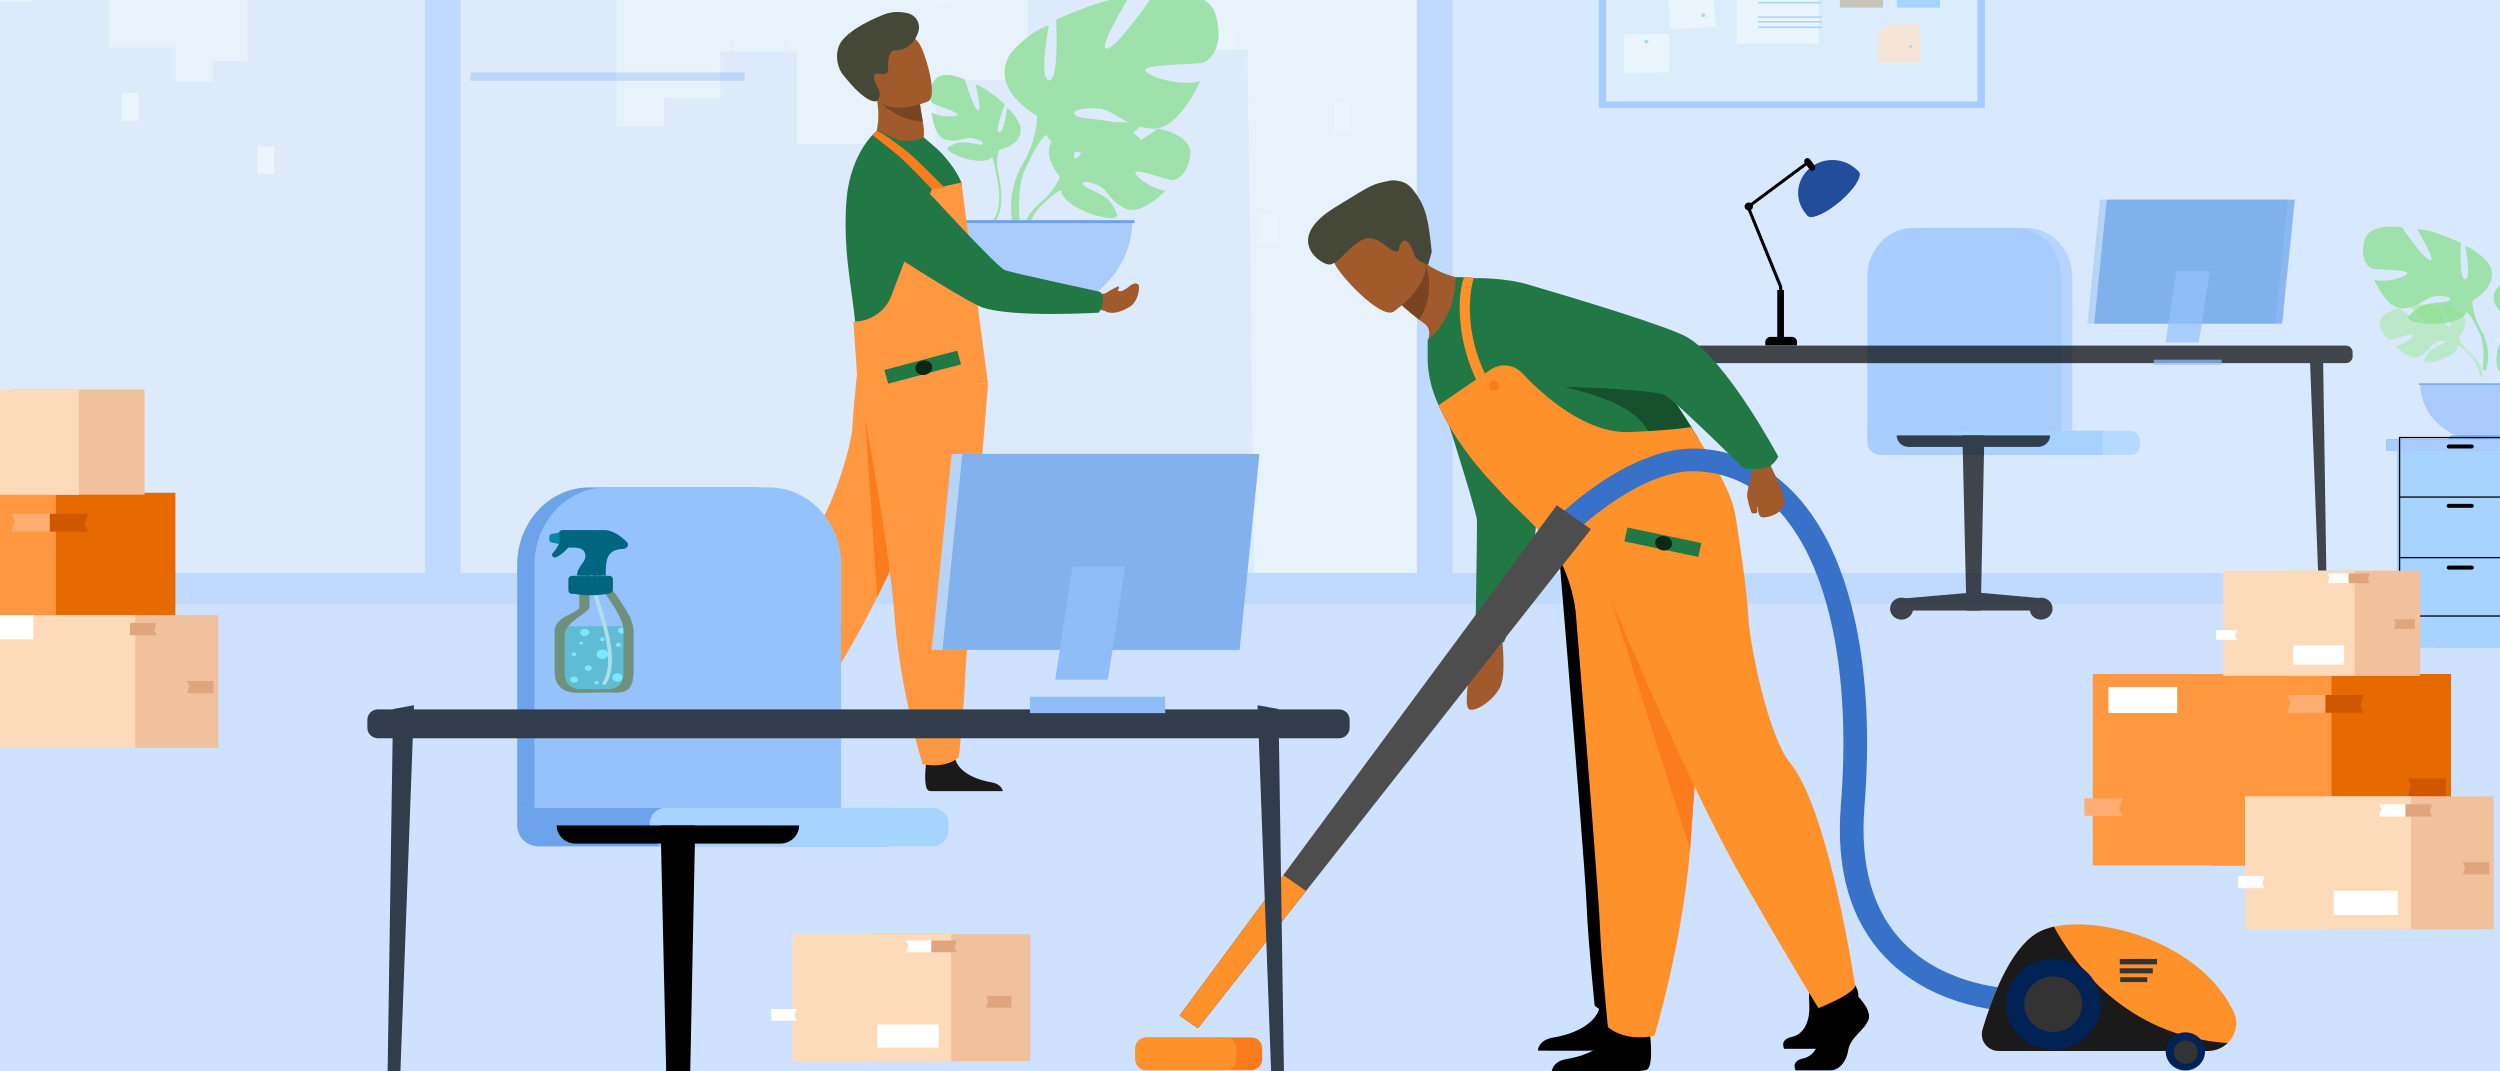 <?xml version="1.0" encoding="UTF-8" standalone="no"?>
<!-- Created with Inkscape (http://www.inkscape.org/) -->

<svg
   width="350"
   height="150"
   viewBox="0 0 92.604 39.687"
   version="1.1"
   id="svg5"
   inkscape:version="1.1 (c68e22c387, 2021-05-23)"
   sodipodi:docname="menag_PF.svg"
   xmlns:inkscape="http://www.inkscape.org/namespaces/inkscape"
   xmlns:sodipodi="http://sodipodi.sourceforge.net/DTD/sodipodi-0.dtd"
   xmlns="http://www.w3.org/2000/svg"
   xmlns:svg="http://www.w3.org/2000/svg">
  <rect x="0" y="0" width="92.604" height="39.687" fill="#808080" stroke="none"/>
  <sodipodi:namedview
     id="namedview7"
     pagecolor="#505050"
     bordercolor="#306581"
     borderopacity="1"
     inkscape:pageshadow="0"
     inkscape:pageopacity="0"
     inkscape:pagecheckerboard="false"
     inkscape:document-units="px"
     showgrid="false"
     units="px"
     inkscape:zoom="1.4142136"
     inkscape:cx="213.8998"
     inkscape:cy="95.812966"
     inkscape:window-width="1920"
     inkscape:window-height="1001"
     inkscape:window-x="-9"
     inkscape:window-y="-9"
     inkscape:window-maximized="1"
     inkscape:current-layer="layer1"
     height="400px"
     borderlayer="true"
     width="350px" />
  <defs
     id="defs2" />
  <g
     inkscape:label="Calque 1"
     inkscape:groupmode="layer"
     id="layer1">
    <rect
       x="-15.444"
       y="-16.386"
       class="st987"
       width="113.656"
       height="38.179"
       id="rect22251"
       style="fill:#e8f2fa;stroke-width:0.033" />
    <rect
       x="52.487"
       y="-16.386"
       class="st988"
       width="45.728"
       height="37.611"
       id="rect22253"
       style="fill:#d8e9ff;stroke-width:0.032" />
    <path
       class="st989"
       d="M 20.713,-1.747 H 19.154 V -5.126 c -0.023,-0.013 -0.049,-0.026 -0.072,-0.042 h -0.464 v -0.003 h -2.706 v 0.003 h -0.003 v 0.507 h 0.003 v 0.35 h -0.003 v 0.507 h 0.003 v 0.35 h -0.003 v 0.507 h 0.003 v 0.003 l -0.288,-0.003 V -5.598 H 12.589 v 0.337 0 0.507 0 0.446 0 0.507 0 0.35 0 0.507 0 0.324 0 0.507 0 0.324 0 0.507 0 0.305 0 0.321 0 0.035 H 9.167 V 2.282 H 7.889 V 3.013 H 6.51 V 1.755 H 4.03 V -1.663 H 3.641 v -0.34 h -0.056 v 0.34 H 3.265 v 0 H 1.657 v -0.34 h -0.056 v 0.34 H 1.183 V 0.057 L -0.898,0.048 V 1.11 H -2.663 V -5.451 H -7.895 V 1.575 H -9.493 V -2.225 H -14.725 V 22.358 l 35.748,-0.132 z"
       id="path22255"
       style="fill:#dceafb;stroke-width:0.032" />
    <polygon
       class="st989"
       points="-2828.3,7126 -2828.3,7232.8 -2828.3,7675.5 -2908.7,7675.5 -2908.7,7232.8 -2908.7,7126 -2908.7,7054.2 -2828.3,7054.2 "
       id="polygon22257"
       transform="matrix(0.033,0,0,0.032,109.49,-224.201)"
       style="fill:#dceafb" />
    <rect
       x="41.585"
       y="-2.003"
       class="st989"
       width="0.095"
       height="1.377"
       id="rect22259"
       style="fill:#dceafb;stroke-width:0.032" />
    <rect
       x="43.209"
       y="-3.185"
       class="st989"
       width="0.15"
       height="2.667"
       id="rect22261"
       style="fill:#dceafb;stroke-width:0.032" />
    <rect
       x="24.232"
       y="-5.977"
       class="st989"
       width="0.062"
       height="0.491"
       id="rect22263"
       style="fill:#dceafb;stroke-width:0.032" />
    <rect
       x="25.556"
       y="-5.977"
       class="st989"
       width="0.062"
       height="0.491"
       id="rect22265"
       style="fill:#dceafb;stroke-width:0.032" />
    <rect
       x="28.592"
       y="-5.977"
       class="st989"
       width="0.062"
       height="0.491"
       id="rect22267"
       style="fill:#dceafb;stroke-width:0.032" />
    <rect
       x="44.673"
       y="-6.003"
       class="st989"
       width="0.049"
       height="0.379"
       id="rect22269"
       style="fill:#dceafb;stroke-width:0.032" />
    <rect
       x="46.951"
       y="-6.003"
       class="st989"
       width="0.049"
       height="0.379"
       id="rect22271"
       style="fill:#dceafb;stroke-width:0.032" />
    <rect
       x="27.405"
       y="-5.977"
       class="st989"
       width="0.062"
       height="0.491"
       id="rect22273"
       style="fill:#dceafb;stroke-width:0.032" />
    <rect
       x="17.817"
       y="-1.137"
       class="st990"
       width="0.618"
       height="1.024"
       id="rect22275"
       style="fill:#ebf5ff;stroke-width:0.032" />
    <rect
       x="20.187"
       y="0.795"
       class="st990"
       width="0.618"
       height="1.024"
       id="rect22277"
       style="fill:#ebf5ff;stroke-width:0.032" />
    <rect
       x="34.588"
       y="-0.886"
       class="st990"
       width="0.618"
       height="1.024"
       id="rect22279"
       style="fill:#ebf5ff;stroke-width:0.032" />
    <rect
       x="24.739"
       y="-4.664"
       class="st990"
       width="0.618"
       height="1.024"
       id="rect22281"
       style="fill:#ebf5ff;stroke-width:0.032" />
    <rect
       x="25.961"
       y="-4.664"
       class="st990"
       width="0.618"
       height="1.024"
       id="rect22283"
       style="fill:#ebf5ff;stroke-width:0.032" />
    <rect
       x="45.036"
       y="-5.175"
       class="st990"
       width="0.618"
       height="1.024"
       id="rect22285"
       style="fill:#ebf5ff;stroke-width:0.032" />
    <rect
       x="45.036"
       y="1.136"
       class="st990"
       width="0.618"
       height="1.024"
       id="rect22287"
       style="fill:#ebf5ff;stroke-width:0.032" />
    <rect
       x="47.931"
       y="-1.313"
       class="st990"
       width="0.618"
       height="1.024"
       id="rect22289"
       style="fill:#ebf5ff;stroke-width:0.032" />
    <rect
       x="44.056"
       y="5.417"
       class="st990"
       width="0.618"
       height="1.024"
       id="rect22291"
       style="fill:#ebf5ff;stroke-width:0.032" />
    <rect
       x="46.693"
       y="7.96"
       class="st990"
       width="0.618"
       height="1.024"
       id="rect22293"
       style="fill:#ebf5ff;stroke-width:0.032" />
    <rect
       x="49.425"
       y="3.813"
       class="st990"
       width="0.618"
       height="1.024"
       id="rect22295"
       style="fill:#ebf5ff;stroke-width:0.032" />
    <rect
       x="18.124"
       y="3.813"
       class="st990"
       width="0.618"
       height="1.024"
       id="rect22297"
       style="fill:#ebf5ff;stroke-width:0.032" />
    <rect
       x="21.905"
       y="4.907"
       class="st990"
       width="0.618"
       height="1.024"
       id="rect22299"
       style="fill:#ebf5ff;stroke-width:0.032" />
    <path
       class="st989"
       d="m 46.209,1.832 h -1.559 v -3.38 c -0.023,-0.013 -0.049,-0.026 -0.072,-0.042 h -0.464 v -0.003 h -2.706 v 0.003 h -0.003 v 0.507 h 0.003 v 0.35 h -0.003 v 0.507 h 0.003 v 0.35 h -0.003 v 0.507 h 0.003 v 0.003 l -0.288,-0.003 V -2.019 h -3.036 v 0.337 h -0.003 v 0.507 h 0.003 v 0.446 h -0.003 v 0.507 h 0.003 v 0.35 h -0.003 v 0.507 h 0.003 v 0.324 h -0.003 V 1.466 h 0.003 v 0.324 h -0.003 v 0.507 h 0.003 v 0.305 h -0.003 v 0.321 h 0.003 V 2.959 H 34.664 V 5.86 H 33.386 V 6.592 H 32.007 V 5.334 H 29.526 V 1.916 H 29.137 V 1.575 h -0.056 v 0.34 h -0.32 v 0 H 27.154 V 1.575 h -0.056 v 0.34 h -0.418 v 1.72 l -2.082,-0.01 V 4.689 H 22.834 V -1.872 H 17.18 V 5.154 25.404 h 29.336 z"
       id="path22301"
       style="fill:#dceafb;stroke-width:0.032" />
    <rect
       x="3.585"
       y="-2.003"
       class="st989"
       width="0.095"
       height="1.377"
       id="rect22303"
       style="fill:#dceafb;stroke-width:0.032" />
    <rect
       x="5.209"
       y="-3.185"
       class="st989"
       width="0.15"
       height="2.667"
       id="rect22305"
       style="fill:#dceafb;stroke-width:0.032" />
    <rect
       x="-13.768"
       y="-5.977"
       class="st989"
       width="0.062"
       height="0.491"
       id="rect22307"
       style="fill:#dceafb;stroke-width:0.032" />
    <rect
       x="-12.444"
       y="-5.977"
       class="st989"
       width="0.062"
       height="0.491"
       id="rect22309"
       style="fill:#dceafb;stroke-width:0.032" />
    <rect
       x="-9.408"
       y="-5.977"
       class="st989"
       width="0.062"
       height="0.491"
       id="rect22311"
       style="fill:#dceafb;stroke-width:0.032" />
    <rect
       x="6.674"
       y="-6.003"
       class="st989"
       width="0.049"
       height="0.379"
       id="rect22313"
       style="fill:#dceafb;stroke-width:0.032" />
    <rect
       x="8.951"
       y="-6.003"
       class="st989"
       width="0.049"
       height="0.379"
       id="rect22315"
       style="fill:#dceafb;stroke-width:0.032" />
    <rect
       x="-10.594"
       y="-5.977"
       class="st989"
       width="0.062"
       height="0.491"
       id="rect22317"
       style="fill:#dceafb;stroke-width:0.032" />
    <rect
       x="-10.594"
       y="-4.866"
       class="st990"
       width="0.618"
       height="1.024"
       id="rect22319"
       style="fill:#ebf5ff;stroke-width:0.032" />
    <rect
       x="-8.627"
       y="3.447"
       class="st990"
       width="0.618"
       height="1.024"
       id="rect22321"
       style="fill:#ebf5ff;stroke-width:0.032" />
    <rect
       x="-5.192"
       y="6.441"
       class="st990"
       width="0.618"
       height="1.024"
       id="rect22323"
       style="fill:#ebf5ff;stroke-width:0.032" />
    <rect
       x="-12.689"
       y="1.489"
       class="st990"
       width="0.618"
       height="1.024"
       id="rect22325"
       style="fill:#ebf5ff;stroke-width:0.032" />
    <rect
       x="7.481"
       y="-1.256"
       class="st990"
       width="0.618"
       height="1.024"
       id="rect22327"
       style="fill:#ebf5ff;stroke-width:0.032" />
    <rect
       x="4.507"
       y="3.447"
       class="st990"
       width="0.618"
       height="1.024"
       id="rect22329"
       style="fill:#ebf5ff;stroke-width:0.032" />
    <rect
       x="9.536"
       y="5.417"
       class="st990"
       width="0.618"
       height="1.024"
       id="rect22331"
       style="fill:#ebf5ff;stroke-width:0.032" />
    <rect
       x="15.742"
       y="-15.452"
       class="st991"
       width="1.32"
       height="37.611"
       id="rect22333"
       style="fill:#bfd9ff;stroke-width:0.032" />
    <rect
       x="52.487"
       y="-16.386"
       class="st991"
       width="1.32"
       height="37.611"
       id="rect22335"
       style="fill:#bfd9ff;stroke-width:0.032" />
    <rect
       x="59.222"
       y="-8.002"
       class="st992"
       width="14.301"
       height="11.998"
       id="rect22337"
       style="fill:#a8ccff;stroke-width:0.032" />
    <rect
       x="59.497"
       y="-7.8"
       class="st993"
       width="13.748"
       height="11.558"
       id="rect22339"
       style="fill:#dbecfc;stroke-width:0.032" />
    <polygon
       class="st990"
       points="-1475,6784.8 -1459.4,6770.9 -1382.8,6770.9 -1382.8,6898.7 -1475,6898.7 "
       id="polygon22341"
       transform="matrix(0.033,0,0,0.032,109.49,-224.201)"
       style="fill:#ebf5ff" />
    <polygon
       class="st994"
       points="-1475,6784.8 -1459.9,6784.8 -1459.4,6770.9 "
       id="polygon22343"
       transform="matrix(0.033,0,0,0.032,109.49,-224.201)"
       style="fill:#a7d3ff" />
    <rect
       x="62.314"
       y="-6.519"
       class="st994"
       width="0.964"
       height="0.045"
       id="rect22345"
       style="fill:#a7d3ff;stroke-width:0.032" />
    <rect
       x="62.085"
       y="-6.388"
       class="st994"
       width="1.418"
       height="0.045"
       id="rect22347"
       style="fill:#a7d3ff;stroke-width:0.032" />
    <rect
       x="61.644"
       y="-5.528"
       class="st994"
       width="2.356"
       height="0.058"
       id="rect22349"
       style="fill:#a7d3ff;stroke-width:0.032" />
    <rect
       x="61.644"
       y="-5.351"
       class="st994"
       width="2.356"
       height="0.058"
       id="rect22351"
       style="fill:#a7d3ff;stroke-width:0.032" />
    <rect
       x="61.644"
       y="-5.178"
       class="st994"
       width="2.356"
       height="0.058"
       id="rect22353"
       style="fill:#a7d3ff;stroke-width:0.032" />
    <rect
       x="61.644"
       y="-5.004"
       class="st994"
       width="2.356"
       height="0.058"
       id="rect22355"
       style="fill:#a7d3ff;stroke-width:0.032" />
    <rect
       x="61.644"
       y="-3.14"
       class="st994"
       width="2.356"
       height="0.058"
       id="rect22357"
       style="fill:#a7d3ff;stroke-width:0.032" />
    <polygon
       class="st990"
       points="-1368.5,6942.9 -1352.9,6928.9 -1276.3,6928.9 -1276.3,7056.8 -1368.5,7056.8 "
       id="polygon22359"
       transform="matrix(0.033,0,0,0.032,109.49,-224.201)"
       style="fill:#ebf5ff" />
    <polygon
       class="st994"
       points="-1368.5,6942.9 -1353.4,6942.9 -1352.9,6928.9 "
       id="polygon22361"
       transform="matrix(0.033,0,0,0.032,109.49,-224.201)"
       style="fill:#a7d3ff" />
    <rect
       x="65.791"
       y="-1.448"
       class="st994"
       width="0.964"
       height="0.045"
       id="rect22363"
       style="fill:#a7d3ff;stroke-width:0.032" />
    <rect
       x="65.565"
       y="-1.313"
       class="st994"
       width="1.418"
       height="0.045"
       id="rect22365"
       style="fill:#a7d3ff;stroke-width:0.032" />
    <rect
       x="65.124"
       y="-0.453"
       class="st994"
       width="2.356"
       height="0.058"
       id="rect22367"
       style="fill:#a7d3ff;stroke-width:0.032" />
    <rect
       x="65.124"
       y="-0.28"
       class="st994"
       width="2.356"
       height="0.058"
       id="rect22369"
       style="fill:#a7d3ff;stroke-width:0.032" />
    <rect
       x="65.124"
       y="-0.106"
       class="st994"
       width="2.356"
       height="0.058"
       id="rect22371"
       style="fill:#a7d3ff;stroke-width:0.032" />
    <rect
       x="65.124"
       y="0.07"
       class="st994"
       width="2.356"
       height="0.058"
       id="rect22373"
       style="fill:#a7d3ff;stroke-width:0.032" />
    <rect
       x="65.124"
       y="0.606"
       class="st994"
       width="2.356"
       height="0.058"
       id="rect22375"
       style="fill:#a7d3ff;stroke-width:0.032" />
    <rect
       x="65.124"
       y="0.779"
       class="st994"
       width="2.356"
       height="0.058"
       id="rect22377"
       style="fill:#a7d3ff;stroke-width:0.032" />
    <rect
       x="65.124"
       y="0.982"
       class="st994"
       width="2.356"
       height="0.058"
       id="rect22379"
       style="fill:#a7d3ff;stroke-width:0.032" />
    <rect
       x="67.817"
       y="-6.876"
       class="st994"
       width="1.663"
       height="1.425"
       id="rect22381"
       style="fill:#a7d3ff;stroke-width:0.032" />
    <path
       class="st995"
       d="m 68.575,-6.706 c 0,-0.039 0.033,-0.071 0.072,-0.071 0.039,0 0.072,0.032 0.072,0.071 0,0.039 -0.033,0.071 -0.072,0.071 -0.039,0 -0.072,-0.032 -0.072,-0.071 z"
       id="path22383"
       style="fill:#ff9f00;stroke-width:0.032" />
    <polygon
       class="st990"
       points="-1225.9,6829.2 -1222.8,6873.5 -1273.6,6877 -1276.7,6832.7 "
       id="polygon22385"
       transform="matrix(0.033,0,0,0.032,109.49,-224.201)"
       style="fill:#ebf5ff" />
    <path
       class="st994"
       d="m 68.542,-4.683 c -0.003,-0.039 0.026,-0.074 0.069,-0.077 0.039,-0.003 0.075,0.026 0.078,0.064 0.003,0.039 -0.026,0.074 -0.069,0.077 -0.039,0.003 -0.075,-0.026 -0.078,-0.064 z"
       id="path22387"
       style="fill:#a7d3ff;stroke-width:0.032" />
    <polygon
       class="st990"
       points="-1395.1,6992.9 -1392,7037.2 -1442.8,7040.7 -1445.9,6996.4 "
       id="polygon22389"
       transform="matrix(0.033,0,0,0.032,109.49,-224.201)"
       style="fill:#ebf5ff" />
    <path
       class="st994"
       d="m 63.013,0.568 c -0.003,-0.038 0.026,-0.074 0.069,-0.077 0.039,-0.003 0.075,0.026 0.078,0.064 0.003,0.038 -0.026,0.074 -0.069,0.077 -0.039,0.003 -0.075,-0.026 -0.078,-0.064 z"
       id="path22391"
       style="fill:#a7d3ff;stroke-width:0.032" />
    <rect
       x="60.132"
       y="1.877"
       transform="matrix(1,-0.01,0.01,1,0,0)"
       class="st990"
       width="1.663"
       height="1.425"
       id="rect22393"
       style="fill:#ebf5ff;stroke-width:0.032" />
    <path
       class="st994"
       d="m 60.908,1.537 c 0,-0.038 0.033,-0.071 0.072,-0.071 0.039,0 0.072,0.032 0.075,0.071 0,0.038 -0.033,0.071 -0.072,0.071 -0.042,0 -0.075,-0.029 -0.075,-0.071 z"
       id="path22395"
       style="fill:#a7d3ff;stroke-width:0.032" />
    <polygon
       class="st990"
       points="-1148.8,6864.9 -1156.7,6908.6 -1206.9,6899.8 -1199,6856.1 "
       id="polygon22397"
       transform="matrix(0.033,0,0,0.032,109.49,-224.201)"
       style="fill:#ebf5ff" />
    <path
       class="st996"
       d="m 71.029,-3.82 c 0.006,-0.032 0.039,-0.055 0.072,-0.051 0.036,0.007 0.059,0.039 0.052,0.071 -0.006,0.032 -0.039,0.055 -0.072,0.051 -0.036,-0.007 -0.059,-0.039 -0.052,-0.071 z"
       id="path22399"
       style="fill:#6babef;stroke-width:0.032" />
    <polygon
       class="st990"
       points="-1305.2,6828.4 -1300.4,6872.5 -1351,6877.9 -1355.9,6833.8 "
       id="polygon22401"
       transform="matrix(0.033,0,0,0.032,109.49,-224.201)"
       style="fill:#ebf5ff" />
    <path
       class="st996"
       d="m 65.967,-4.744 c -0.003,-0.035 0.023,-0.064 0.056,-0.067 0.036,-0.003 0.065,0.019 0.069,0.055 0.003,0.035 -0.023,0.064 -0.056,0.067 -0.033,0.003 -0.065,-0.022 -0.069,-0.055 z"
       id="path22403"
       style="fill:#6babef;stroke-width:0.032" />
    <polygon
       class="st997"
       points="-1437.4,6933.3 -1428,6976.8 -1477.8,6987.3 -1487.2,6943.8 "
       id="polygon22405"
       transform="matrix(0.033,0,0,0.032,109.49,-224.201)"
       style="fill:#ade9e2" />
    <path
       class="st995"
       d="m 61.709,-1.252 c -0.029,-0.019 -0.039,-0.058 -0.02,-0.087 0.02,-0.029 0.059,-0.035 0.088,-0.019 0.029,0.019 0.039,0.058 0.02,0.087 -0.02,0.029 -0.059,0.035 -0.088,0.019 z"
       id="path22407"
       style="fill:#ff9f00;stroke-width:0.032" />
    <g
       id="g22413"
       transform="matrix(0.033,0,0,0.032,109.49,-224.201)"
       style="fill:#e9afaf">
      <polygon
         class="st990"
         points="-1352.4,6783.1 -1338.9,6770.9 -1303.9,6770.9 -1303.9,6815.3 -1352.4,6815.3 "
         id="polygon22409"
         style="fill:#e9afaf" />
      <polygon
         class="st990"
         points="-1352.6,6783.1 -1339.4,6783.1 -1338.9,6770.9 "
         id="polygon22411"
         style="fill:#e9afaf" />
    </g>
    <path
       class="st994"
       d="m 66.091,-6.744 c 0,-0.029 0.023,-0.051 0.052,-0.051 0.029,0 0.052,0.022 0.052,0.051 0,0.029 -0.023,0.051 -0.052,0.051 -0.026,0 -0.052,-0.026 -0.052,-0.051 z"
       id="path22415"
       style="fill:#a7d3ff;stroke-width:0.032" />
    <g
       id="g22421"
       transform="matrix(0.033,0,0,0.032,109.49,-224.201)"
       style="fill:#f4e3d7">
      <polygon
         class="st990"
         points="-1210.8,7046.8 -1197.4,7034.6 -1162.3,7034.6 -1162.3,7079 -1210.8,7079 "
         id="polygon22417"
         style="fill:#f4e3d7" />
      <polygon
         class="st990"
         points="-1211,7046.8 -1197.8,7046.8 -1197.4,7034.6 "
         id="polygon22419"
         style="fill:#f4e3d7" />
    </g>
    <path
       class="st994"
       d="m 70.719,1.72 c 0,-0.029 0.023,-0.051 0.052,-0.051 0.029,0 0.052,0.022 0.052,0.051 0,0.029 -0.023,0.051 -0.052,0.051 -0.029,0 -0.052,-0.022 -0.052,-0.051 z"
       id="path22423"
       style="fill:#a7d3ff;stroke-width:0.032" />
    <g
       id="g22429"
       transform="matrix(0.033,0,0,0.032,109.49,-224.201)"
       style="fill:#a7d3ff;fill-opacity:1">
      <polygon
         class="st990"
         points="-1188.7,6982.8 -1175.3,6970.6 -1140.2,6970.6 -1140.2,7015.1 -1188.7,7015.1 "
         id="polygon22425"
         style="fill:#a7d3ff;fill-opacity:1" />
      <polygon
         class="st990"
         points="-1188.9,6982.8 -1175.7,6982.8 -1175.3,6970.6 "
         id="polygon22427"
         style="fill:#a7d3ff;fill-opacity:1" />
    </g>
    <path
       class="st994"
       d="m 71.441,-0.331 c 0,-0.029 0.023,-0.051 0.052,-0.051 0.029,0 0.052,0.022 0.052,0.051 0,0.029 -0.023,0.051 -0.052,0.051 -0.029,0 -0.052,-0.026 -0.052,-0.051 z"
       id="path22431"
       style="fill:#a7d3ff;stroke-width:0.032" />
    <g
       id="g22437"
       transform="matrix(0.033,0,0,0.032,109.49,-224.201)"
       style="fill:#c8c4b7">
      <polygon
         class="st997"
         points="-1252.6,6982.8 -1239.2,6970.6 -1204.2,6970.6 -1204.2,7015.1 -1252.6,7015.1 "
         id="polygon22433"
         style="fill:#c8c4b7" />
      <polygon
         class="st998"
         points="-1252.9,6982.8 -1239.6,6982.8 -1239.2,6970.6 "
         id="polygon22435"
         style="fill:#c8c4b7" />
    </g>
    <path
       class="st999"
       d="m 69.353,-0.331 c 0,-0.029 0.023,-0.051 0.052,-0.051 0.029,0 0.052,0.022 0.052,0.051 0,0.029 -0.023,0.051 -0.052,0.051 -0.029,0 -0.052,-0.026 -0.052,-0.051 z"
       id="path22439"
       style="fill:#c8c4b7;stroke-width:0.032" />
    <g
       id="g22445"
       transform="matrix(0.033,0,0,0.032,109.49,-224.201)"
       style="fill:#e9afaf;fill-opacity:1">
      <polygon
         class="st997"
         points="-1175,6771.9 -1161.6,6759.7 -1126.5,6759.7 -1126.5,6804.2 -1175,6804.2 "
         id="polygon22441"
         style="fill:#e9afaf;fill-opacity:1" />
      <polygon
         class="st998"
         points="-1175.3,6771.9 -1162,6771.9 -1161.6,6759.7 "
         id="polygon22443"
         style="fill:#e9afaf;fill-opacity:1" />
    </g>
    <path
       class="st999"
       d="m 71.889,-7.1 c 0,-0.029 0.023,-0.051 0.052,-0.051 0.029,0 0.052,0.022 0.052,0.051 0,0.029 -0.023,0.051 -0.052,0.051 -0.029,-0.003 -0.052,-0.026 -0.052,-0.051 z"
       id="path22447"
       style="fill:#2b99ff;fill-opacity:1;stroke-width:0.032" />
    <g
       id="g22455"
       transform="matrix(0.033,0,0,0.032,109.49,-224.201)"
       style="fill:#214d9a;fill-opacity:1">
      <path
         class="st1000"
         d="m -1289.7,7255.1 c 0.2,0.2 0.3,0.4 0.5,0.5 v 0 c 0.2,0.2 0.3,0.4 0.5,0.5 4.8,4.1 20.8,-3.3 36.3,-17 15.5,-13.7 24.7,-28.6 21.1,-33.8 -0.2,-0.2 -0.3,-0.4 -0.5,-0.5 v 0 c -0.2,-0.2 -0.3,-0.4 -0.5,-0.6 -14.2,-15.7 -38.6,-17 -54.4,-3 -15.9,14.1 -17.2,38.2 -3,53.9 z"
         id="path22449"
         style="fill:#214d9a;fill-opacity:1" />
      <path
         class="st1001"
         d="m -1289.2,7255.7 v 0 c 0.1,0.1 0.1,0.2 0.2,0.2 0.1,0.1 0.2,0.2 0.3,0.3 4.8,4.1 20.8,-3.3 36.3,-17 15.5,-13.7 24.7,-28.6 21.1,-33.8 -0.1,-0.1 -0.2,-0.3 -0.3,-0.4 -0.1,-0.1 -0.1,-0.1 -0.2,-0.2 v 0 c -3.3,-3.1 -12.2,-0.3 -22.6,6.3 -4.4,2.8 -9.1,6.4 -13.8,10.5 -3.7,3.2 -7,6.5 -9.9,9.8 -9.4,10.6 -14.1,20.4 -11.1,24.3 z"
         id="path22451"
         style="fill:#214d9a;fill-opacity:1" />
      <path
         class="st1002"
         d="m -1278.1,7231.5 c 2.7,2.2 6.2,3.6 10.1,3.6 8.8,0 15.9,-7 15.9,-15.7 0,-3 -0.8,-5.8 -2.3,-8.1 -4.4,2.8 -9.1,6.4 -13.8,10.5 -3.7,3.1 -7,6.4 -9.9,9.7 z"
         id="path22453"
         style="fill:#214d9a;fill-opacity:1" />
    </g>
    <g
       id="g22473"
       transform="matrix(0.033,0,0,0.032,109.49,-224.201)">
      <g
         id="g22465">
        <g
           id="g22459">
          <polygon
             class="st1000"
             points="-1317.4,7397.9 -1317.4,7337.7 -1353.6,7246.4 -1289,7196.9 -1291.2,7194.1 -1357.8,7245.2 -1321,7338.3 -1321,7397.9 "
             id="polygon22457" />
        </g>
        <path
           class="st1000"
           d="m -1281.7,7203.2 v 0 c 1.6,-1.1 2,-3.4 0.9,-5 l -5.4,-7.5 c -1.2,-1.6 -3.4,-2 -5,-0.8 v 0 c -1.6,1.1 -2,3.4 -0.9,5 l 5.4,7.5 c 1.1,1.5 3.4,1.9 5,0.8 z"
           id="path22461" />
        <path
           class="st1000"
           d="m -1350.2,7245.3 c 0,-2.6 -2.1,-4.6 -4.7,-4.6 -2.6,0 -4.7,2.1 -4.7,4.6 0,2.6 2.1,4.6 4.7,4.6 2.6,0 4.7,-2 4.7,-4.6 z"
           id="path22463" />
      </g>
      <g
         id="g22471">
        <path
           class="st1000"
           d="m -1336.4,7406.2 h 35.6 v -4.2 c 0,-3.2 -2.6,-5.8 -5.8,-5.8 h -23.7 c -3.3,0 -6.1,2.7 -6.1,6.1 z"
           id="path22467" />
        <rect
           x="-1322.9"
           y="7341.9"
           transform="rotate(180,-1319.177,7369.929)"
           class="st1000"
           width="7.5"
           height="56"
           id="rect22469" />
      </g>
    </g>
    <g
       id="g22483"
       style="opacity:0.7;fill:#afe9af"
       transform="matrix(0.033,0,0,0.032,109.49,-224.201)">
      <path
         class="st1004"
         d="m -558.1,7397.1 c 0,0 16,-18.5 1,-30.2 0,0 -11,-6.6 -19.9,-6 0,0 12.7,21 8.6,23.1 -4.1,2.1 -12.4,-24.4 -12.4,-24.4 0,0 -24.9,-2.4 -33,1.4 0,0 21.3,17.3 16.8,18.3 -4.5,1 -27.5,-15.9 -27.5,-15.9 0,0 -23.2,3.9 -22,17.9 1.2,14 9.2,18.3 12.8,18 3.5,-0.4 24.1,-8.1 24.5,-5.3 0.4,2.9 -11.9,12.2 -20.6,12.6 0,0 16.4,17.9 27.2,12.7 10.9,-5.2 11.8,-13.3 18.6,-16.4 6.8,-3.1 12.6,-3.1 9.8,0.1 -2.8,3.1 -15.1,6.2 -18.9,13 -3.9,6.8 -7.4,11.4 3.9,9.7 11.3,-1.7 29.5,-9.8 30.4,-19.2 0.7,-9.4 0.7,-9.4 0.7,-9.4 z"
         id="path22475"
         style="fill:#afe9af" />
      <g
         id="g22481"
         style="fill:#afe9af">
        <path
           class="st1004"
           d="m -635.1,7381.7 c 0,0 63.1,-2.4 77,15.4 0,0 3.1,9.1 12.6,17.4 l 1.5,4 c 0,0 -10.9,-11.4 -14.8,-12.1 -0.1,0.1 6,-22.1 -76.3,-24.7 z"
           id="path22477"
           style="fill:#afe9af" />
        <path
           class="st1004"
           d="m -545.6,7414.6 c 0,0 13.5,9.9 14.5,27.6 l -2.5,0.2 c 0,0 -4.3,-18.3 -12.1,-25.5 -7.8,-7.1 0.1,-2.3 0.1,-2.3 z"
           id="path22479"
           style="fill:#afe9af" />
      </g>
    </g>
    <g
       id="g22493"
       style="opacity:0.7;fill:#87de87"
       transform="matrix(0.033,0,0,0.032,109.49,-224.201)">
      <path
         class="st1004"
         d="m -502.2,7373.9 c 0,0 -25.4,-14.1 -13.6,-33.2 0,0 9.5,-11.7 19.7,-14.8 0,0 -5.4,28.5 0,29.2 5.4,0.7 3.7,-32.2 3.7,-32.2 0,0 26.8,-12.8 37.3,-11.7 0,0 -16.6,27.9 -11.2,27.2 5.4,-0.7 24.1,-28.9 24.1,-28.9 0,0 27.5,-5 31.9,11.1 4.4,16.1 -2.7,24.2 -6.8,25.2 -4.1,1 -30.2,0.7 -29.5,4 0.7,3.4 18.3,8.7 28.2,5.7 0,0 -10.9,26.5 -25.1,25.2 -14.2,-1.3 -18.7,-10.1 -27.5,-10.7 -8.8,-0.7 -15.3,1.7 -10.9,4 4.4,2.3 19.3,0.8 26.5,6.8 7.1,6 12.9,9.7 -0.3,12.4 -13.2,2.7 -37,1 -41.7,-9.1 -4.8,-10.2 -4.8,-10.2 -4.8,-10.2 z"
         id="path22485"
         style="fill:#87de87" />
      <g
         id="g22491"
         style="fill:#87de87">
        <path
           class="st1004"
           d="m -422.8,7325.6 c 0,0 -71.2,22.8 -79.4,48.3 0,0 0.3,11.4 -6.8,24.5 v 5 c 0,0 7.5,-17.1 11.5,-19.5 0.1,0.1 -15.9,-22.1 74.7,-58.3 z"
           id="path22487"
           style="fill:#87de87" />
        <path
           class="st1004"
           d="m -509,7398.4 c 0,0 -11,16.5 -4.7,36.6 l 2.8,-0.8 c 0,0 -2.7,-22.1 3,-33.3 5.8,-11 -1.1,-2.5 -1.1,-2.5 z"
           id="path22489"
           style="fill:#87de87" />
      </g>
    </g>
    <g
       id="g22503"
       style="opacity:0.7;fill:#87de87"
       transform="matrix(0.033,0,0,0.032,109.49,-224.201)">
      <path
         class="st1005"
         d="m -542.7,7354.5 c 0,0 33.5,-18.6 17.9,-43.8 0,0 -12.5,-15.5 -25.9,-19.5 0,0 7.2,37.6 0,38.5 -7.2,0.9 -4.9,-42.5 -4.9,-42.5 0,0 -35.3,-16.8 -49.2,-15.5 0,0 21.9,36.7 14.8,35.8 -7.2,-0.9 -31.7,-38 -31.7,-38 0,0 -36.2,-6.6 -42,14.6 -5.8,21.2 3.6,31.9 8.9,33.2 5.4,1.3 39.8,0.9 38.9,5.3 -0.9,4.4 -24.1,11.5 -37.1,7.5 0,0 14.3,35 33.1,33.2 18.8,-1.8 24.6,-13.3 36.2,-14.2 11.6,-0.9 20.1,2.2 14.3,5.3 -5.8,3.1 -25.5,1 -34.9,8.9 -9.4,7.9 -17,12.8 0.4,16.3 17.4,3.5 48.7,1.3 55,-11.9 6.2,-13.2 6.2,-13.2 6.2,-13.2 z"
         id="path22495"
         style="fill:#87de87" />
      <g
         id="g22501"
         style="fill:#87de87">
        <path
           class="st1005"
           d="m -647.3,7290.8 c 0,0 93.9,30.1 104.6,63.7 0,0 -0.4,15 8.9,32.3 v 6.6 c 0,0 -9.8,-22.6 -15.2,-25.7 0.1,0 21.1,-29.2 -98.3,-76.9 z"
           id="path22497"
           style="fill:#87de87" />
        <path
           class="st1005"
           d="m -533.7,7386.8 c 0,0 14.5,21.8 6.2,48.2 l -3.7,-1 c 0,0 3.6,-29.2 -4,-43.8 -7.6,-14.7 1.5,-3.4 1.5,-3.4 z"
           id="path22499"
           style="fill:#87de87" />
      </g>
    </g>
    <path
       class="st1005"
       d="m 91.794,16.282 c -1.186,0 -2.147,-0.934 -2.147,-2.086 h 4.294 c -0.003,1.152 -0.964,2.086 -2.147,2.086 z"
       id="path22505"
       style="opacity:0.7;fill:#97c0f8;stroke-width:0.032" />
    <path
       class="st992"
       d="m 91.264,16.266 c 0.088,0.009 0.176,0.016 0.268,0.016 1.186,0 2.147,-0.934 2.147,-2.086 h -0.533 c -0.003,1.066 -0.824,1.945 -1.882,2.07 z"
       id="path22507"
       style="opacity:0.7;fill:#a8ccff;stroke-width:0.032" />
    <rect
       x="-94.009"
       y="-14.263"
       transform="scale(-1)"
       class="st1004"
       width="4.412"
       height="0.064"
       id="rect22509"
       style="opacity:0.7;fill:#6ca3ea;stroke-width:0.032" />
    <path
       class="st1004"
       d="m 92.709,16.282 h -2.01 v 0 c 0,-0.093 0.078,-0.167 0.173,-0.167 h 1.667 c 0.095,0 0.17,0.077 0.17,0.167 z"
       id="path22511"
       style="opacity:0.7;fill:#6ca3ea;stroke-width:0.032" />
    <rect
       x="-14.637"
       y="22.087"
       class="st1006"
       width="112.748"
       height="27.542"
       id="rect22513"
       style="fill:#cee2ff;stroke-width:0.032" />
    <rect
       x="-14.535"
       y="21.225"
       class="st991"
       width="112.748"
       height="1.136"
       id="rect22515"
       style="fill:#bfd9ff;stroke-width:0.032" />
    <path
       class="st16"
       d="M 58.353,-12.239 H 41.114 c -0.297,0 -0.539,-0.234 -0.539,-0.523 v 0 c 0,-0.289 0.242,-0.523 0.539,-0.523 H 58.353 c 0.297,0 0.539,0.234 0.539,0.523 v 0 c 0,0.289 -0.242,0.523 -0.539,0.523 z"
       id="path22559"
       style="fill:#ffffff;stroke-width:0.032" />
    <rect
       x="42.729"
       y="-16.386"
       class="st16"
       width="0.539"
       height="3.101"
       id="rect22561"
       style="fill:#ffffff;stroke-width:0.032" />
    <rect
       x="56.131"
       y="-16.386"
       class="st16"
       width="0.539"
       height="3.101"
       id="rect22563"
       style="fill:#ffffff;stroke-width:0.032" />
    <path
       class="st16"
       d="M 93.045,-12.239 H 75.807 c -0.297,0 -0.539,-0.234 -0.539,-0.523 v 0 c 0,-0.289 0.242,-0.523 0.539,-0.523 h 17.238 c 0.297,0 0.539,0.234 0.539,0.523 v 0 c 0,0.289 -0.242,0.523 -0.539,0.523 z"
       id="path22565"
       style="fill:#ffffff;stroke-width:0.032" />
    <rect
       x="77.421"
       y="-16.386"
       class="st16"
       width="0.539"
       height="3.101"
       id="rect22567"
       style="fill:#ffffff;stroke-width:0.032" />
    <rect
       x="90.823"
       y="-16.386"
       class="st16"
       width="0.539"
       height="3.101"
       id="rect22569"
       style="fill:#ffffff;stroke-width:0.032" />
    <path
       class="st1004"
       d="m 88.389,16.391 v 0.193 c 0,0.067 0.023,0.122 0.049,0.122 h 7.245 c 0.026,0 0.049,-0.055 0.049,-0.122 v -0.193 c 0,-0.067 -0.023,-0.122 -0.049,-0.122 h -7.245 c -0.026,-0.003 -0.049,0.055 -0.049,0.122 z"
       id="path22577"
       style="fill:#6ca3ea;stroke-width:0.032" />
    <path
       class="st992"
       d="m 88.389,16.391 v 0.193 c 0,0.067 0.019,0.122 0.046,0.122 h 5.752 c 0.026,0 0.046,-0.055 0.046,-0.122 v -0.193 c 0,-0.067 -0.02,-0.122 -0.046,-0.122 h -5.752 c -0.023,-0.003 -0.046,0.055 -0.046,0.122 z"
       id="path22579"
       style="fill:#a8ccff;stroke-width:0.032" />
    <rect
       x="-95.369"
       y="-23.993"
       transform="scale(-1)"
       class="st1000"
       width="5.144"
       height="7.286"
       id="rect22581"
       style="fill:#96c2fb;stroke-width:0.032" />
    <rect
       x="-93.927"
       y="-23.993"
       transform="scale(-1)"
       class="st994"
       width="5.144"
       height="7.286"
       id="rect22583"
       style="fill:#a7d3ff;stroke-width:0.032" />
    <g
       id="g22603"
       transform="matrix(0.033,0,0,0.032,109.49,-224.201)">
      <g
         id="g22587">
        <path
           class="st1000"
           d="m -625.2,7512 h 140.5 v 208.1 h -140.5 z m 139,1.5 h -137.5 v 205.1 h 137.5 z"
           id="path22585" />
      </g>
      <g
         id="g22591">
        <rect
           x="-624.5"
           y="7580.9"
           class="st1000"
           width="139"
           height="1.5"
           id="rect22589" />
      </g>
      <g
         id="g22595">
        <rect
           x="-624.5"
           y="7651"
           class="st1000"
           width="139"
           height="1.5"
           id="rect22593" />
      </g>
      <path
         class="st1000"
         d="m -569.2,7525.4 h 25.8 c 1.3,0 2.3,-1 2.3,-2.3 v 0 c 0,-1.2 -1,-2.3 -2.3,-2.3 h -25.8 c -1.3,0 -2.3,1 -2.3,2.3 v 0 c 0,1.3 1,2.3 2.3,2.3 z"
         id="path22597" />
      <path
         class="st1000"
         d="m -569.2,7594.1 h 25.8 c 1.3,0 2.3,-1 2.3,-2.3 v 0 c 0,-1.2 -1,-2.3 -2.3,-2.3 h -25.8 c -1.3,0 -2.3,1 -2.3,2.3 v 0 c 0,1.2 1,2.3 2.3,2.3 z"
         id="path22599" />
      <path
         class="st1000"
         d="m -569.2,7665.6 h 25.8 c 1.3,0 2.3,-1 2.3,-2.3 v 0 c 0,-1.2 -1,-2.3 -2.3,-2.3 h -25.8 c -1.3,0 -2.3,1 -2.3,2.3 v 0 c 0,1.3 1,2.3 2.3,2.3 z"
         id="path22601" />
    </g>
    <path
       class="st1008"
       d="m 30.079,29.304 h -1.016 c -0.212,0 -0.448,-0.209 -0.51,-0.587 -0.059,-0.379 -0.497,-0.587 -0.592,-0.896 -0.095,-0.311 0.389,-0.748 0.389,-0.748 l 0.082,-0.103 0.085,-0.106 0.804,0.183 c 0,0 0.02,0.186 0.033,0.424 0.01,0.17 0.013,0.369 0.003,0.542 -0.023,0.414 0.118,0.86 0.497,0.94 0.382,0.083 0.225,0.35 0.225,0.35 z"
       id="path22605"
       style="fill:#2a3967;stroke-width:0.032" />
    <path
       class="st1009"
       d="m 36.065,14.106 c 0,0 -0.814,1.99 -1.83,4.279 -0.556,1.249 -1.17,2.587 -1.745,3.736 -0.294,0.591 -0.578,1.13 -0.84,1.586 -1.703,2.966 -2.235,3.794 -2.235,3.794 0,0 -0.977,-0.379 -1.065,-0.639 0,0 0.65,-5.726 1.791,-7.122 0.644,-0.79 1.402,-3.155 1.438,-3.983 0.036,-0.828 0.232,-2.465 0.232,-2.465 z"
       id="path22607"
       style="fill:#ff9841;stroke-width:0.032" />
    <path
       class="st1010"
       d="m 34.428,14.466 -0.19,3.919 c -0.556,1.249 -1.17,2.587 -1.745,3.736 l -0.451,-6.663 z"
       id="path22609"
       style="fill:#fb7c1d;stroke-width:0.032" />
    <g
       id="g22645"
       transform="matrix(0.033,0,0,0.032,109.49,-224.201)">
      <g
         id="g22619"
         style="fill:#9fe1ab;fill-opacity:1">
        <path
           class="st1011"
           d="m -2128.2,7211 c 0,0 -26.5,-30.6 -1.6,-50 0,0 18.2,-10.9 33,-10 0,0 -21,34.8 -14.2,38.3 6.8,3.5 20.5,-40.4 20.5,-40.4 0,0 41.3,-4 54.6,2.4 0,0 -35.3,28.6 -27.9,30.3 7.4,1.7 45.6,-26.4 45.6,-26.4 0,0 38.4,6.5 36.4,29.7 -2.1,23.2 -15.3,30.4 -21.1,29.8 -5.8,-0.6 -39.9,-13.5 -40.6,-8.8 -0.7,4.7 19.8,20.1 34.1,20.9 0,0 -27.1,29.6 -45.1,21 -18,-8.5 -19.6,-22.1 -30.8,-27.1 -11.2,-5.1 -20.8,-5.1 -16.2,0.1 4.6,5.2 25,10.2 31.4,21.4 6.4,11.2 12.2,18.8 -6.5,16 -18.6,-2.8 -48.9,-16.3 -50.3,-31.7 -1.3,-15.5 -1.3,-15.5 -1.3,-15.5 z"
           id="path22611"
           style="fill:#9fe1ab;fill-opacity:1" />
        <g
           id="g22617"
           style="fill:#9fe1ab;fill-opacity:1">
          <path
             class="st1011"
             d="m -2000.7,7185.4 c 0,0 -104.4,-4 -127.5,25.6 0,0 -5.1,15.1 -20.8,28.9 l -2.4,6.6 c 0,0 18.1,-18.9 24.6,-20 -0.1,-0.1 -10.2,-36.7 126.1,-41.1 z"
             id="path22613"
             style="fill:#9fe1ab;fill-opacity:1" />
          <path
             class="st1011"
             d="m -2149,7239.9 c 0,0 -22.4,16.4 -24,45.7 l 4.1,0.4 c 0,0 7.2,-30.3 20.1,-42.2 12.9,-11.9 -0.2,-3.9 -0.2,-3.9 z"
             id="path22615"
             style="fill:#9fe1ab;fill-opacity:1" />
        </g>
      </g>
      <g
         id="g22629"
         style="fill:#9fe1ab;fill-opacity:1">
        <path
           class="st1012"
           d="m -2196.5,7179.8 c 0,0 29.2,-5.9 23.7,-28.2 0,0 -5.6,-14.4 -14.5,-20.4 0,0 -3.7,29.5 -9.2,28.4 -5.5,-1 6.5,-32.5 6.5,-32.5 0,0 -22.1,-20.7 -32.7,-22.9 0,0 7.4,32.3 2.4,29.9 -5,-2.4 -14.4,-35.5 -14.4,-35.5 0,0 -25.2,-13.4 -34.5,1 -9.4,14.3 -4.9,24.4 -1.3,26.6 3.6,2.2 29.2,9.9 27.5,13 -1.7,3.1 -20.6,2.9 -29.2,-3.1 0,0 2.2,29.2 16.5,32.2 14.3,3.1 21.3,-4.1 30.1,-2 8.8,2.1 14.3,6.3 9.3,7.3 -5,0.9 -19.1,-5.2 -27.9,-1.5 -8.8,3.6 -15.6,5.5 -3.6,12.2 12,6.7 35.7,12.4 43.5,4 7.8,-8.5 7.8,-8.5 7.8,-8.5 z"
           id="path22621"
           style="fill:#9fe1ab;fill-opacity:1" />
        <g
           id="g22627"
           style="fill:#9fe1ab;fill-opacity:1">
          <path
             class="st1011"
             d="m -2258.6,7108.3 c 0,0 62.2,44.1 62.1,71.5 0,0 -3.9,11 -1.1,26 l -2.6,-1.2 c 0,0 -2.5,-13.5 -4.1,-16.4 0,0 22.5,-16.7 -54.3,-79.9 z"
             id="path22623"
             style="fill:#9fe1ab;fill-opacity:1" />
          <path
             class="st1011"
             d="m -2197.6,7205.8 c 0,0 9.9,37.8 -2.5,55.4 h -3.2 c 0,0 13,-12 3.7,-53.2 -2.7,-12.5 2,-2.2 2,-2.2 z"
             id="path22625"
             style="fill:#9fe1ab;fill-opacity:1" />
        </g>
      </g>
      <g
         id="g22639"
         style="fill:#9fe1ab;fill-opacity:1">
        <path
           class="st1012"
           d="m -2153.8,7140.3 c 0,0 -55.5,-30.8 -29.6,-72.5 0,0 20.7,-25.6 42.9,-32.2 0,0 -11.8,62.3 0,63.7 11.8,1.5 8.1,-70.3 8.1,-70.3 0,0 58.5,-27.8 81.5,-25.6 0,0 -36.3,60.8 -24.4,59.3 11.8,-1.5 52.6,-63 52.6,-63 0,0 60,-11 69.6,24.2 9.6,35.2 -5.9,52.8 -14.8,55 -8.9,2.2 -65.9,1.5 -64.4,8.8 1.5,7.3 40,19.1 61.5,12.5 0,0 -23.7,57.9 -54.8,55 -31.1,-2.9 -40.7,-22 -60,-23.4 -19.3,-1.5 -33.3,3.7 -23.7,8.8 9.6,5.1 42.2,1.7 57.8,14.8 15.6,13.1 28.1,21.1 -0.7,27 -28.9,5.9 -80.7,2.2 -91.1,-19.8 -10.5,-22.3 -10.5,-22.3 -10.5,-22.3 z"
           id="path22631"
           style="fill:#9fe1ab;fill-opacity:1" />
        <g
           id="g22637"
           style="fill:#9fe1ab;fill-opacity:1">
          <path
             class="st1011"
             d="m -1980.5,7034.8 c 0,0 -155.5,49.8 -173.3,105.5 0,0 0.7,24.9 -14.8,53.5 v 11 c 0,0 16.3,-37.4 25.2,-42.5 0,0 -34.8,-48.3 162.9,-127.5 z"
             id="path22633"
             style="fill:#9fe1ab;fill-opacity:1" />
          <path
             class="st1011"
             d="m -2168.6,7193.8 c 0,0 -24,36 -10.3,79.9 l 6.2,-1.6 c 0,0 -6,-48.3 6.6,-72.6 12.5,-24.3 -2.5,-5.7 -2.5,-5.7 z"
             id="path22635"
             style="fill:#9fe1ab;fill-opacity:1" />
        </g>
      </g>
      <path
         class="st1004"
         d="m -2046.9,7261.2 c 0,59.4 -48.7,107.6 -108.8,107.6 -12.5,0 -24.6,-2.1 -35.8,-6 -42.5,-14.6 -73,-54.6 -73,-101.7 h 217.6 z"
         id="path22641"
         style="fill:#aaccfa;fill-opacity:1" />
      <rect
         x="-2268"
         y="7261.2"
         class="st1013"
         width="223.594"
         height="3.3"
         id="rect22643"
         style="fill:#6ca3ea;fill-opacity:1" />
    </g>
    <path
       class="st1014"
       d="m 40.945,10.868 c 0.15,-0.093 0.49,-0.302 0.503,-0.254 0.01,0.035 -0.01,0.096 -0.052,0.157 0.297,0.109 0.51,-0.392 0.761,-0.244 0.085,0.048 0.029,0.642 -0.32,0.844 -0.35,0.202 -0.683,0.298 -0.925,0.138 l -0.333,-0.067 -0.02,-0.536 c 0,0.003 0.193,-0.013 0.386,-0.038 z"
       id="path22647"
       style="fill:#a05a2c;fill-opacity:1;stroke-width:0.032" />
    <path
       class="st1014"
       d="m 32.291,5.347 c 0,0 0.948,0.754 1.863,0.199 0,0 0.118,-0.539 0.049,-0.908 -0.01,-0.045 -0.016,-0.09 -0.023,-0.132 -0.075,-0.414 -0.105,-0.652 -0.105,-0.652 0,0 0,0 0,0 -0.049,-0.009 -1.627,-0.327 -1.614,-0.279 0.239,1.12 -0.17,1.772 -0.17,1.772 z"
       id="path22649"
       style="fill:#a05a2c;fill-opacity:1;stroke-width:0.032" />
    <path
       class="st1015"
       d="m 32.657,3.816 c 0.19,0.228 0.771,0.639 1.523,0.69 -0.075,-0.414 -0.105,-0.652 -0.105,-0.652 0,0 0,0 0,0 -0.046,0 -1.477,-0.106 -1.418,-0.038 z"
       id="path22651"
       style="fill:#784421;fill-opacity:1;stroke-width:0.032" />
    <path
       class="st1014"
       d="m 34.373,3.758 c 0,0 -1.575,0.677 -1.993,-0.282 -0.418,-0.96 -0.905,-1.518 0.085,-1.993 0.987,-0.472 1.343,-0.186 1.565,0.1 0.219,0.289 0.742,1.974 0.343,2.176 z"
       id="path22653"
       style="fill:#a05a2c;fill-opacity:1;stroke-width:0.032" />
    <path
       class="st1016"
       d="m 32.487,3.736 c -0.02,0.019 -0.353,0.189 -1.278,-0.989 -0.144,-0.186 -0.301,-0.613 -0.131,-1.05 0.17,-0.437 0.984,-0.902 1.68,-1.165 0.327,-0.125 0.641,-0.099 0.879,-0.038 0.294,0.074 0.467,0.376 0.386,0.658 -0.131,0.449 -0.461,0.725 -0.873,0.713 -0.278,-0.01 -0.261,0.542 -0.255,0.674 0.007,0.132 -0.003,0.244 -0.353,0.189 -0.301,-0.048 -0.131,0.337 -0.029,0.51 0.049,0.087 0.078,0.183 0.072,0.279 -0.006,0.077 -0.029,0.157 -0.098,0.218 z"
       id="path22655"
       style="fill:#454837;fill-opacity:1;stroke-width:0.032" />
    <path
       class="st1008"
       d="m 37.144,29.304 h -2.69 c -0.026,-0.006 -0.046,-0.01 -0.056,-0.016 -0.18,-0.087 -0.124,-0.757 -0.101,-0.963 0.003,-0.039 0.007,-0.061 0.007,-0.061 0,0 0.948,-0.735 1.075,-0.173 0.003,0.016 0.01,0.035 0.013,0.051 v 0 c 0.163,0.526 0.899,0.767 1.324,0.835 0.324,0.051 0.408,0.234 0.428,0.327 z"
       id="path22657"
       style="fill:#1a1a1a;stroke-width:0.032" />
    <path
       class="st1009"
       d="m 36.601,14.222 c 0,0 -0.144,1.743 -0.314,3.836 -0.229,2.844 -0.507,6.339 -0.533,7.004 -0.046,1.149 -0.235,2.988 -0.235,2.988 0,0 -0.448,0.437 -1.35,0.254 0,0 -0.801,-2.626 -1.029,-5.402 -0.003,-0.045 -0.007,-0.09 -0.01,-0.138 C 32.918,19.935 31.749,13.869 31.749,13.869 Z"
       id="path22659"
       style="fill:#ff9841;stroke-width:0.032" />
    <path
       class="st1016"
       d="m 36.203,13.981 c -0.379,0.022 -4.382,-0.125 -4.382,-0.343 -0.003,-0.754 -0.167,-1.977 -0.369,-3.463 -0.036,-0.276 -0.065,-0.552 -0.088,-0.822 -0.056,-0.706 -0.059,-1.387 -0.003,-2.003 0.101,-1.143 0.601,-2.064 1.111,-2.494 0.065,-0.055 0.314,0.128 0.729,0.292 0.382,0.151 0.686,0.042 1.029,-0.051 l 0.438,0.376 c 0.366,0.331 0.758,0.835 0.948,1.29 -0.003,-0.003 0.624,7.215 0.588,7.219 z"
       id="path22661"
       style="fill:#217844;stroke-width:0.032" />
    <path
       class="st1009"
       d="m 35.611,6.759 -1.095,0.247 -1.503,3.961 c -0.216,0.568 -0.775,0.947 -1.399,0.947 v 0 l 0.131,1.955 4.853,0.353 z"
       id="path22663"
       style="fill:#ff9841;stroke-width:0.032" />
    <path
       class="st1016"
       d="m 40.853,11.169 c 0.036,-0.308 -0.127,-0.366 -0.127,-0.366 0,0 -3.222,-0.693 -3.493,-0.79 C 36.961,9.917 34.696,7.446 34.696,7.446 c 0,0 -0.866,-1.024 -1.614,-0.835 -0.65,0.167 -0.922,0.645 -1.026,1.104 -0.124,0.549 0.118,1.117 0.598,1.428 1.082,0.703 3.245,2.086 3.761,2.253 1.15,0.376 4.284,0.186 4.284,0.186 0,0 0.127,-0.17 0.154,-0.414 z"
       id="path22665"
       style="fill:#217844;stroke-width:0.032" />
    <path
       class="st1010"
       d="M 33.386,5.86 C 33.131,5.629 32.314,5 32.314,5 l 0.154,-0.144 c 0.108,-0.023 0.951,0.594 1.232,0.838 0.34,0.292 1.278,1.249 1.278,1.249 l -0.461,0.067 c 0.003,-0.003 -0.83,-0.879 -1.131,-1.149 z"
       id="path22667"
       style="fill:#fb7c1d;stroke-width:0.032" />
    <rect
       x="81.944"
       y="24.965"
       class="st1017"
       width="8.846"
       height="7.09"
       id="rect22669"
       style="fill:#e66a00;stroke-width:0.032" />
    <rect
       x="77.519"
       y="24.965"
       class="st1009"
       width="8.846"
       height="7.09"
       id="rect22671"
       style="fill:#ff9841;stroke-width:0.032" />
    <polygon
       class="st1018"
       points="-611.5,7915.9 -615.2,7907.3 -572.3,7907.3 -572.3,7927.8 -615.2,7927.8 "
       id="polygon22673"
       transform="matrix(0.033,0,0,0.032,109.49,-224.201)"
       style="fill:#ce5700" />
    <polygon
       class="st1014"
       points="-746.7,7819.4 -750.5,7810.8 -707.6,7810.8 -707.6,7831.3 -750.5,7831.3 "
       id="polygon22675"
       transform="matrix(0.033,0,0,0.032,109.49,-224.201)"
       style="fill:#ffae73" />
    <polygon
       class="st1018"
       points="-668.4,7822.8 -664.7,7831.3 -707.6,7831.3 -707.6,7810.8 -664.7,7810.8 "
       id="polygon22677"
       transform="matrix(0.033,0,0,0.032,109.49,-224.201)"
       style="fill:#ce5700" />
    <polygon
       class="st1014"
       points="-939.2,7942.1 -935.4,7950.7 -978.3,7950.7 -978.3,7930.2 -935.4,7930.2 "
       id="polygon22679"
       transform="matrix(0.033,0,0,0.032,109.49,-224.201)"
       style="fill:#ffae73" />
    <rect
       x="-80.646"
       y="-26.41"
       transform="scale(-1)"
       class="st16"
       width="2.546"
       height="0.963"
       id="rect22681"
       style="fill:#ffffff;stroke-width:0.032" />
    <path
       class="st1000"
       d="m 69.167,15.958 v -5.697 c 0,-1.001 0.755,-1.817 1.686,-1.817 h 3.814 c 0.931,0 1.686,0.812 1.686,1.817 v 5.697 z"
       id="path22683"
       style="opacity:0.7;fill:#96c2fb;stroke-width:0.032" />
    <path
       class="st992"
       d="m 69.572,15.958 v -5.697 c 0,-1.001 0.755,-1.817 1.686,-1.817 h 3.814 c 0.931,0 1.686,0.812 1.686,1.817 v 5.697 z"
       id="path22685"
       style="opacity:0.7;fill:#a8ccff;stroke-width:0.032" />
    <path
       class="st1000"
       d="m 77.882,16.857 h -8.216 c -0.278,0 -0.5,-0.221 -0.5,-0.491 v -0.408 h 8.716 z"
       id="path22687"
       style="opacity:0.7;fill:#96c2fb;stroke-width:0.032" />
    <path
       class="st994"
       d="m 78.905,16.857 h -6.261 c -0.203,0 -0.369,-0.164 -0.369,-0.363 v -0.173 c 0,-0.199 0.167,-0.363 0.369,-0.363 h 6.261 c 0.203,0 0.369,0.164 0.369,0.363 v 0.173 c 0,0.202 -0.167,0.363 -0.369,0.363 z"
       id="path22689"
       style="opacity:0.7;fill:#a7d3ff;stroke-width:0.032" />
    <g
       id="g22701"
       style="opacity:0.7"
       transform="matrix(0.033,0,0,0.032,109.49,-224.201)">
      <polygon
         class="st1000"
         points="-1110.6,7713 -1115.1,7510.3 -1090.5,7510.3 -1094.5,7713 "
         id="polygon22691" />
      <polygon
         class="st1000"
         points="-1181.1,7699 -1101.3,7691.9 -1024.5,7699 -1024.5,7713 -1181.1,7713 "
         id="polygon22693" />
      <path
         class="st1000"
         d="m -1196.3,7710.8 c 0,-7 5.8,-12.7 12.9,-12.7 7.1,0 12.9,5.7 12.9,12.7 0,7 -5.8,12.7 -12.9,12.7 -7.1,0.1 -12.9,-5.6 -12.9,-12.7 z"
         id="path22695" />
      <path
         class="st1000"
         d="m -1039.7,7710.8 c 0,-7 5.8,-12.7 12.9,-12.7 7.1,0 12.9,5.7 12.9,12.7 0,7 -5.8,12.7 -12.9,12.7 -7.2,0.1 -12.9,-5.6 -12.9,-12.7 z"
         id="path22697" />
      <path
         class="st1000"
         d="m -1030.2,7523.6 h -145.3 c -7.4,0 -13.4,-6 -13.4,-13.3 v 0 h 172.2 v 0 c 0,7.4 -6,13.3 -13.5,13.3 z"
         id="path22699" />
    </g>
    <g
       id="g22709"
       style="opacity:0.7"
       transform="matrix(0.033,0,0,0.032,109.49,-224.201)">
      <g
         id="g22705">
        <path
           class="st1004"
           d="m -708.9,7764 h 0.3 c 1.9,0 3.4,-2.4 3.3,-5.3 l -5,-338.3 -14.9,-2.7 12.7,341 c 0.1,3 1.7,5.3 3.6,5.3 z"
           id="path22703" />
      </g>
      <path
         class="st1004"
         d="m -684.8,7426.6 h -736.3 c -4.3,0 -7.7,-3.5 -7.7,-7.7 v -4.9 c 0,-4.3 3.5,-7.7 7.7,-7.7 h 736.3 c 4.3,0 7.7,3.5 7.7,7.7 v 4.9 c 0,4.2 -3.4,7.7 -7.7,7.7 z"
         id="path22707" />
    </g>
    <polygon
       class="st1007"
       points="-974.9,7380.9 -960.7,7237.4 -749.7,7237.4 -763.8,7380.9 "
       id="polygon22711"
       style="opacity:0.7;fill:#a9ccef"
       transform="matrix(0.033,0,0,0.032,109.49,-224.201)" />
    <polygon
       class="st1004"
       points="-967.2,7380.9 -953.1,7237.4 -742,7237.4 -756.2,7380.9 "
       id="polygon22713"
       style="opacity:0.7;fill:#6ca3ea"
       transform="matrix(0.033,0,0,0.032,109.49,-224.201)" />
    <polygon
       class="st1000"
       points="-887.1,7402.7 -874.9,7320 -837.4,7320 -849.7,7402.7 "
       id="polygon22715"
       style="opacity:0.7;fill:#96c2fb"
       transform="matrix(0.033,0,0,0.032,109.49,-224.201)" />
    <rect
       x="79.781"
       y="13.323"
       class="st1000"
       width="2.513"
       height="0.193"
       id="rect22717"
       style="opacity:0.7;fill:#96c2fb;stroke-width:0.032" />
    <g
       id="g22729"
       transform="matrix(0.033,0,0,0.032,109.49,-224.201)">
      <path
         class="st1008"
         d="m -1247.7,8131.6 c 0,0 19,17.4 15.3,29.7 -3.7,12.3 -20.8,20.6 -23.1,35.7 -2.3,15.1 -11.6,23.3 -19.9,23.3 -8.3,0 -39.7,0 -39.7,0 0,0 -6.1,-10.6 8.7,-13.8 14.8,-3.2 20.4,-20.9 19.4,-37.4 -0.9,-16.5 1.4,-38.4 1.4,-38.4 l 31.4,-7.3 z"
         id="path22719" />
      <path
         class="st1008"
         d="m -1480.2,8179 c 0,0 4.6,36.6 -3.7,40.7 -8.3,4.1 -107.7,2.7 -107.7,2.7 0,0 0,-12.3 17.1,-15.1 17.1,-2.7 47.1,-12.8 52.2,-35.2 5.1,-22.4 42.1,6.9 42.1,6.9 z"
         id="path22721" />
      <path
         class="st999"
         d="m -1570.1,7620.2 c 0,0 5.6,69.3 12.2,152.7 9,113.2 19.8,252.3 20.8,278.6 1.8,45.7 9.2,118.9 9.2,118.9 0,0 17.6,17.4 52.7,10.1 0,0 31.3,-104.5 40.3,-215 0.1,-1.8 0.3,-3.6 0.4,-5.5 8.3,-112.5 21.3,-349.4 21.3,-349.4 z"
         id="path22723" />
      <path
         class="st1010"
         d="m -1525,7675.7 90.2,289.9 c 0.1,-1.8 0.3,-3.6 0.4,-5.5 8.3,-112.5 21.3,-349.4 21.3,-349.4 z"
         id="path22725" />
    </g>
    <path
       class="st1014"
       d="m 54.866,23.276 c 0,0 -0.748,1.027 -0.817,1.223 -0.069,0.196 -0.062,0.979 -0.013,1.011 0.052,0.032 0.111,0.019 0.167,-0.093 0.056,-0.112 0.167,-0.514 0.206,-0.469 0.036,0.042 -0.206,1.226 0.016,1.329 0.222,0.103 0.895,-0.327 1.141,-0.822 0.242,-0.494 0.059,-1.733 0.088,-1.823 0.242,-0.751 -0.788,-0.356 -0.788,-0.356 z"
       id="path22731"
       style="fill:#a05a2c;fill-opacity:1;stroke-width:0.032" />
    <path
       class="st1019"
       d="m 55.111,23.812 c -0.422,-0.087 -0.461,-0.144 -0.461,-0.144 0,0 0.069,-4.019 0.059,-4.394 -0.01,-0.379 -1.654,-5.466 -1.654,-5.466 l 2.81,-2.757 c 0,0 1.033,7.209 1.039,8.165 0.013,1.579 -1.193,4.564 -1.193,4.564 0,0 -0.271,0.1 -0.601,0.032 z"
       id="path22733"
       style="fill:#217844;fill-opacity:1;stroke-width:0.032" />
    <path
       class="st1014"
       d="m 54.908,10.36 c 0,0 -0.748,2.552 -1.957,3.149 0,0 -0.101,-0.568 -0.013,-1.101 C 52.964,12.248 52.902,12.087 52.768,11.991 52.693,11.936 52.624,11.885 52.559,11.834 52.134,11.509 51.922,11.298 51.922,11.298 l 0.15,-1.239 0.101,-0.841 c 0.206,0.218 0.415,0.392 0.624,0.536 1.075,0.738 2.111,0.607 2.111,0.607 z"
       id="path22737"
       style="fill:#a05a2c;fill-opacity:1;stroke-width:0.032" />
    <path
       class="st1015"
       d="m 52.797,9.754 c 0,0 0.438,1.088 -0.235,2.08 -0.425,-0.324 -0.637,-0.536 -0.637,-0.536 l 0.15,-1.239 c 0.431,-0.25 0.722,-0.305 0.722,-0.305 z"
       id="path22739"
       style="fill:#784421;stroke-width:0.032" />
    <path
       class="st1014"
       d="m 51.621,11.545 c 0,0 1.774,-1.207 0.984,-2.269 -0.791,-1.062 -1.095,-1.932 -2.258,-1.207 -1.167,0.725 -1.082,1.284 -0.905,1.701 0.17,0.417 1.696,2.064 2.18,1.775 z"
       id="path22741"
       style="mix-blend-mode:normal;fill:#a05a2c;fill-opacity:1;stroke-width:0.032" />
    <path
       class="st1016"
       d="m 55.533,18.163 c -0.088,-0.1 -0.176,-0.196 -0.271,-0.295 -0.474,-0.501 -0.905,-1.046 -1.268,-1.595 -0.281,-0.427 -0.523,-0.854 -0.706,-1.261 -0.271,-0.6 -0.379,-1.098 -0.405,-1.621 0,-0.003 -0.003,-0.809 0,-0.812 1.095,-0.847 1.036,-2.311 1.036,-2.311 0,0 4.399,-0.263 8.131,4.635 0,0 0.255,0.369 0.601,0.918 0.075,0.119 0.154,0.247 0.239,0.382 0.559,0.908 -6.186,3.267 -7.356,1.961 z"
       id="path22743"
       style="fill:#217844;fill-opacity:1;stroke-width:0.032" />
    <path
       class="st1019"
       d="m 57.948,14.321 c 0.784,0.25 2.735,0.568 3.248,1.935 0.167,0.449 1.314,-0.507 1.484,-0.388 l -0.892,-1.383 z"
       id="path22745"
       style="fill:#16502d;stroke-width:0.032" />
    <path
       class="st1013"
       d="m 52.333,7.022 c -0.143,-0.176 -0.291,-0.29 -0.598,-0.331 0,0 -0.143,-0.022 -0.213,-0.007 -0.746,0.156 -0.594,0.094 -2.055,0.986 -1.925,1.175 -0.582,2.109 -0.242,2.128 0.34,0.019 0.774,-0.729 1.278,-0.934 0.507,-0.209 0.967,0.437 1.183,0.449 0.216,0.013 0.062,-0.122 0.229,-0.337 0.167,-0.215 0.386,0.141 0.448,0.411 0.062,0.27 0.536,0.427 0.536,0.427 L 53.033,9.33 C 52.915,8.185 52.843,7.65 52.333,7.022 Z"
       id="path22747"
       style="fill:#454837;fill-opacity:1;stroke-width:0.032"
       sodipodi:nodetypes="acacsccsscca" />
    <path
       class="st999"
       d="m 62.879,20.795 c -0.513,1.29 -3.709,1.81 -3.948,1.127 -0.056,-0.16 -0.542,0.818 -0.575,0.632 -0.408,-2.478 -1.657,-3.085 -2.827,-4.391 -0.088,-0.1 -0.176,-0.196 -0.271,-0.295 -0.474,-0.501 -0.905,-1.046 -1.268,-1.595 -0.281,-0.427 -0.523,-0.854 -0.706,-1.261 l 1.922,-1.316 c 0.369,-0.254 0.873,-0.199 1.176,0.125 0.781,0.831 2.363,2.253 4,2.183 1.18,-0.051 1.869,-0.122 2.261,-0.183 0.075,0.119 0.154,0.247 0.239,0.382 0.562,0.912 1.307,2.045 1.415,2.998 0.085,0.732 -1.327,1.361 -1.418,1.595 z"
       id="path22749"
       style="fill:#ff912b;stroke-width:0.032" />
    <path
       class="st999"
       d="m 54.235,10.267 c 0,0 -0.288,0.603 -0.108,1.942 0.154,1.136 0.598,1.942 0.598,1.942 l 0.333,-0.202 c 0,0 -0.971,-1.756 -0.471,-3.656 0,0 -0.029,-0.022 -0.353,-0.026 z"
       id="path22751"
       style="fill:#ff912b;stroke-width:0.032" />
    <path
       class="st1008"
       d="m 61.118,38.32 c 0,0 0.15,1.175 -0.121,1.306 -0.271,0.132 -3.52,0.087 -3.52,0.087 0,0 0,-0.395 0.559,-0.485 0.559,-0.087 1.539,-0.411 1.706,-1.13 0.167,-0.719 1.376,0.221 1.376,0.221 z"
       id="path23948"
       style="stroke-width:0.032" />
    <path
       class="st999"
       d="m 58.18,20.384 c 0,0 0.183,2.224 0.399,4.901 0.294,3.633 0.647,8.098 0.68,8.942 0.059,1.467 0.301,3.816 0.301,3.816 0,0 0.575,0.558 1.722,0.324 0,0 1.026,-3.351 1.32,-6.898 0.003,-0.058 -0.003,0.061 0,0 0.271,-3.611 0.706,-11.394 0.706,-11.394 z"
       id="path23950"
       style="fill:#ff912b;fill-opacity:1;stroke-width:0.032"
       sodipodi:nodetypes="ccccccccc" />
    <path
       class="st1010"
       d="m 59.654,22.166 2.948,9.305 c 0.003,-0.058 0.01,-0.116 0.013,-0.177 0.271,-3.611 0.696,-11.215 0.696,-11.215 z"
       id="path23952"
       style="fill:#fb7c1d;fill-opacity:1;stroke-width:0.032" />
    <path
       class="st1008"
       d="m 68.716,36.799 c 0,0 0.621,0.558 0.5,0.953 -0.121,0.395 -0.68,0.661 -0.755,1.146 -0.075,0.485 -0.379,0.748 -0.65,0.748 -0.271,0 -1.297,0 -1.297,0 0,0 -0.199,-0.34 0.284,-0.443 0.484,-0.103 0.667,-0.671 0.634,-1.2 -0.029,-0.53 0.046,-1.233 0.046,-1.233 l 1.026,-0.234 z"
       id="path23946"
       style="stroke-width:0.032" />
    <path
       class="st999"
       d="m 59.02,20.651 c 0,0 3.307,8.06 5.484,11.847 2.176,3.787 2.856,4.843 2.856,4.843 0,0 1.245,-0.485 1.359,-0.815 0,0 -0.954,-6.484 -2.408,-8.265 -0.824,-1.008 -1.51,-4.426 -1.556,-5.482 -0.046,-1.056 -0.455,-3.582 -0.455,-3.582 z"
       id="path23954"
       style="fill:#ff912b;fill-opacity:1;stroke-width:0.032"
       sodipodi:nodetypes="cscccscc" />
    <g
       id="g22761"
       transform="matrix(0.033,0,0,0.032,109.49,-224.201)"
       style="fill:#3771c8">
      <path
         class="st1004"
         d="m -1056.4,8177 c -4.1,0 -87.4,-0.8 -144.7,-61.9 -39.3,-41.9 -56.3,-101.3 -50.5,-176.6 11.9,-153.7 -13.5,-278 -69.6,-341.1 -25.3,-28.4 -56.2,-43.8 -92,-45.6 -61.2,-3.2 -132.333,66.4 -132.833,67.1 l -20.708,-16.5 c 2.7,-3.3 80.34,-80.7 154.94,-76.8 43.2,2.2 80.4,20.6 110.6,54.5 31,34.9 53.3,84.9 66.3,148.5 12.6,61.6 15.9,132.9 9.8,211.9 -5.2,67.6 9.4,120.4 43.5,156.7 49.7,52.9 124.3,53.5 125.2,53.5 v 0 z"
         id="path22759"
         style="fill:#3771c8"
         sodipodi:nodetypes="scccccccccccsccs" />
    </g>
    <path
       class="st1020"
       d="m 82.516,38.635 c -0.186,0.18 -0.448,0.295 -0.745,0.295 h -7.725 c -0.422,0 -0.725,-0.392 -0.611,-0.786 0.317,-1.082 0.993,-2.972 2.023,-3.585 0.173,-0.103 0.382,-0.18 0.624,-0.234 1.824,-0.401 5.353,0.613 6.588,3.017 0,0 0.029,0.051 0.072,0.141 0.19,0.417 0.069,0.867 -0.225,1.152 z"
       id="path22763"
       style="fill:#ff912b;fill-opacity:1;stroke-width:0.032" />
    <g
       id="g22769"
       transform="matrix(0.033,0,0,0.032,108.486,-224.284)">
      <polygon
         class="st1013"
         points="-1960.9,8199.2 -1981.4,8184.4 -1865,8021.9 -1558.1,7593.7 -1519.7,7621.5 -1839.5,8040.2 "
         id="polygon22765"
         style="fill:#4d4d4d"
         transform="translate(18.023)" />
      <polygon
         class="st1020"
         points="-1981.4,8184.4 -1865,8021.9 -1839.5,8040.2 -1960.9,8199.2 "
         id="polygon22767"
         style="fill:#ff912b;fill-opacity:1"
         transform="translate(18.023)" />
    </g>
    <path
       class="st1021"
       d="m 46.752,38.818 v 0.433 c 0,0.215 -0.18,0.388 -0.402,0.388 h -3.889 c -0.219,0 -0.402,-0.177 -0.402,-0.388 v -0.433 c 0,-0.215 0.18,-0.388 0.402,-0.388 h 3.889 c 0.222,-0.003 0.402,0.173 0.402,0.388 z"
       id="path22771"
       style="fill:#fb7c1d;fill-opacity:1;stroke-width:0.032" />
    <path
       class="st1020"
       d="m 45.797,38.818 v 0.433 c 0,0.215 -0.18,0.388 -0.402,0.388 h -2.935 c -0.219,0 -0.402,-0.177 -0.402,-0.388 v -0.433 c 0,-0.215 0.18,-0.388 0.402,-0.388 h 2.935 c 0.222,-0.003 0.402,0.173 0.402,0.388 z"
       id="path22773"
       style="fill:#ff912b;fill-opacity:1;stroke-width:0.032" />
    <path
       class="st1022"
       d="m 82.516,38.635 c -0.186,0.18 -0.448,0.295 -0.745,0.295 h -7.725 c -0.422,0 -0.725,-0.392 -0.611,-0.786 0.317,-1.082 0.993,-2.972 2.023,-3.585 0.173,-0.103 0.382,-0.18 0.624,-0.234 0.703,1.297 2.624,4.06 6.435,4.311 z"
       id="path22775"
       style="fill:#1a1a1a;stroke-width:0.032" />
    <path
       class="st1020"
       d="m 80.221,38.946 c 0,-0.392 0.327,-0.706 0.729,-0.706 0.402,0 0.729,0.318 0.729,0.706 0,0.392 -0.327,0.706 -0.729,0.706 -0.402,0 -0.729,-0.315 -0.729,-0.706 z"
       id="path22753"
       style="fill:#002255;stroke-width:0.032" />
    <path
       class="st1021"
       d="m 80.521,38.972 c 0,-0.238 0.199,-0.433 0.444,-0.433 0.245,0 0.444,0.193 0.444,0.433 0,0.241 -0.199,0.433 -0.444,0.433 -0.245,0 -0.444,-0.193 -0.444,-0.433 z"
       id="path22755"
       style="fill:#333333;fill-opacity:1;stroke-width:0.032" />
    <g
       id="g22781"
       transform="matrix(0.033,0,0,0.032,109.49,-224.201)">
      <path
         class="st1019"
         d="m -1066.4,8168.7 c 0,-29.1 23.8,-52.7 53.3,-52.7 29.4,0 53.3,23.6 53.3,52.7 0,29.1 -23.8,52.7 -53.3,52.7 -29.5,0 -53.3,-23.6 -53.3,-52.7 z"
         id="path22777"
         style="fill:#002255" />
      <path
         class="st1016"
         d="m -1045.7,8168.7 c 0,-17.8 14.6,-32.2 32.5,-32.2 18,0 32.5,14.4 32.5,32.2 0,17.8 -14.6,32.2 -32.5,32.2 -17.9,0 -32.5,-14.4 -32.5,-32.2 z"
         id="path22779"
         style="fill:#333333" />
    </g>
    <path
       class="st1014"
       d="m 64.941,17.258 c 0,0 -0.235,0.94 -0.225,1.101 0.01,0.16 0.141,0.645 0.186,0.652 0.046,0.007 0.186,0.029 0.196,-0.067 0.006,-0.096 -0.046,-0.193 -0.006,-0.173 0.039,0.019 0.006,0.382 0.196,0.395 0.19,0.013 0.765,-0.125 0.794,-0.546 0.029,-0.42 -0.464,-1.258 -0.471,-1.329 -0.049,-0.6 -0.67,-0.032 -0.67,-0.032 z"
       id="path22785"
       style="fill:#a05a2c;fill-opacity:1;stroke-width:0.032" />
    <path
       class="st1016"
       d="m 65.343,17.341 c -0.451,0.074 -0.761,0 -0.761,0 0,0 -2.533,-2.491 -2.889,-2.699 -0.353,-0.205 -4.899,-0.443 -4.899,-0.443 0,0 -0.637,-0.6 -1.101,-1.576 -0.402,-0.847 -0.971,-2.321 -0.971,-2.321 0,0 1.046,-0.007 1.837,0.225 1.774,0.52 5.307,1.582 5.967,1.98 1.467,0.889 3.343,4.404 3.343,4.404 0,0 -0.16,0.372 -0.526,0.43 z"
       id="path22787"
       style="fill:#217844;fill-opacity:1;stroke-width:0.032" />
    <path
       class="st1010"
       d="m 55.147,14.289 c 0,-0.103 0.085,-0.183 0.19,-0.183 0.105,0 0.19,0.083 0.19,0.183 0,0.103 -0.085,0.183 -0.19,0.183 -0.105,0.003 -0.19,-0.08 -0.19,-0.183 z"
       id="path22789"
       style="fill:#fb7c1d;stroke-width:0.032" />
    <path
       class="st1023"
       d="M 85.925,-3.586 H 80.196 c -0.229,0 -0.418,-0.186 -0.418,-0.411 v -5.367 c 0,-0.225 0.19,-0.411 0.418,-0.411 h 5.729 c 0.229,0 0.418,0.186 0.418,0.411 v 5.367 c 0.004,0.225 -0.186,0.411 -0.418,0.411 z"
       id="path22791"
       style="fill:#bad7fd;stroke-width:0.032" />
    <path
       class="st1024"
       d="m 85.68,-3.855 h -5.232 c -0.209,0 -0.382,-0.17 -0.382,-0.376 v -4.901 c 0,-0.205 0.173,-0.376 0.382,-0.376 h 5.232 c 0.209,0 0.382,0.17 0.382,0.376 v 4.901 c 0,0.209 -0.173,0.376 -0.382,0.376 z"
       id="path22793"
       style="fill:#dceaff;stroke-width:0.032" />
    <g
       id="g22823"
       transform="matrix(0.033,0,0,0.032,109.49,-224.201)">
      <g
         id="g22809">
        <path
           class="st1025"
           d="m -812.8,6706.5 c 0,-2.3 1.9,-4.1 4.2,-4.1 2.3,0 4.2,1.8 4.2,4.1 0,2.3 -1.9,4.1 -4.2,4.1 -2.4,0 -4.2,-1.8 -4.2,-4.1 z"
           id="path22795" />
        <path
           class="st1025"
           d="m -779.3,6712.3 c 1.1,-2 3.6,-2.7 5.7,-1.6 2.1,1.1 2.7,3.6 1.6,5.6 -1.1,2 -3.6,2.7 -5.7,1.6 -2,-1.1 -2.7,-3.6 -1.6,-5.6 z"
           id="path22797" />
        <path
           class="st1025"
           d="m -750.5,6734.9 c 1.9,-1.2 4.5,-0.7 5.8,1.2 1.2,1.9 0.7,4.5 -1.2,5.7 -1.9,1.2 -4.5,0.7 -5.8,-1.2 -1.3,-1.9 -0.7,-4.4 1.2,-5.7 z"
           id="path22799" />
        <path
           class="st1025"
           d="m -736.3,6769.9 c 2.3,0 4.2,1.8 4.2,4.1 0,2.3 -1.9,4.1 -4.2,4.1 -2.3,0 -4.2,-1.8 -4.2,-4.1 0,-2.3 1.9,-4.1 4.2,-4.1 z"
           id="path22801" />
        <path
           class="st1025"
           d="m -743.5,6810.6 c 1.6,1.6 1.6,4.2 0,5.8 -1.6,1.6 -4.3,1.6 -5.9,0 -1.6,-1.6 -1.6,-4.2 0,-5.8 1.6,-1.7 4.2,-1.7 5.9,0 z"
           id="path22803" />
        <ellipse
           class="st1025"
           cx="-772.6"
           cy="6839.4"
           rx="4.2"
           ry="4.1"
           id="ellipse22805" />
        <path
           class="st1025"
           d="m -812.8,6849.8 c 0,-2.3 1.9,-4.1 4.2,-4.1 2.3,0 4.2,1.8 4.2,4.1 0,2.3 -1.9,4.1 -4.2,4.1 -2.4,0.1 -4.2,-1.8 -4.2,-4.1 z"
           id="path22807" />
      </g>
      <g
         id="g22821">
        <path
           class="st1025"
           d="m -838.2,6712.3 c -1.1,-2 -3.6,-2.7 -5.7,-1.6 -2,1.1 -2.7,3.6 -1.6,5.6 1.1,2 3.6,2.7 5.7,1.6 2.1,-1.1 2.7,-3.6 1.6,-5.6 z"
           id="path22811" />
        <path
           class="st1025"
           d="m -867,6734.9 c -1.9,-1.2 -4.5,-0.7 -5.8,1.2 -1.2,1.9 -0.7,4.5 1.2,5.7 1.9,1.2 4.5,0.7 5.8,-1.2 1.3,-1.9 0.7,-4.4 -1.2,-5.7 z"
           id="path22813" />
        <path
           class="st1025"
           d="m -881.2,6769.9 c -2.3,0 -4.2,1.8 -4.2,4.1 0,2.3 1.9,4.1 4.2,4.1 2.3,0 4.2,-1.8 4.2,-4.1 0,-2.3 -1.9,-4.1 -4.2,-4.1 z"
           id="path22815" />
        <ellipse
           class="st1025"
           cx="-871"
           cy="6813.5"
           rx="4.2"
           ry="4.1"
           id="ellipse22817" />
        <ellipse
           class="st1025"
           cx="-844.9"
           cy="6839.4"
           rx="4.2"
           ry="4.1"
           id="ellipse22819" />
      </g>
    </g>
    <g
       id="g22835"
       transform="matrix(0.033,0,0,0.032,109.49,-224.201)">
      <path
         class="st1025"
         d="m -809.8,6774.1 c 0,-2.3 1.9,-4.1 4.2,-4.1 2.3,0 4.2,1.8 4.2,4.1 0,2.3 -1.9,4.1 -4.2,4.1 -2.3,0 -4.2,-1.9 -4.2,-4.1 z"
         id="path22825" />
      <g
         id="g22829">
        <rect
           x="-806.2"
           y="6722.6"
           class="st1025"
           width="1.1"
           height="51.4"
           id="rect22827" />
      </g>
      <g
         id="g22833">
        <polygon
           class="st1025"
           points="-807.2,6772.7 -779.7,6751.2 -777.6,6753.9 -805.1,6775.3 "
           id="polygon22831" />
      </g>
    </g>
    <path
       class="st1004"
       d="m 19.157,29.927 v -9.003 c 0,-1.586 1.193,-2.869 2.667,-2.869 h 6.026 c 1.471,0 2.667,1.284 2.667,2.869 v 9.003 z"
       id="path22837"
       style="fill:#6ca3ea;stroke-width:0.032" />
    <path
       class="st1000"
       d="m 19.798,29.927 v -9.003 c 0,-1.586 1.193,-2.869 2.667,-2.869 h 6.026 c 1.471,0 2.667,1.284 2.667,2.869 v 9.003 z"
       id="path22839"
       style="fill:#96c2fb;stroke-width:0.032" />
    <path
       class="st1004"
       d="M 32.932,31.349 H 19.948 c -0.438,0 -0.791,-0.347 -0.791,-0.777 v -0.645 h 13.774 z"
       id="path22841"
       style="fill:#6ca3ea;stroke-width:0.032" />
    <path
       class="st994"
       d="m 34.546,31.349 h -9.892 c -0.324,0 -0.585,-0.257 -0.585,-0.575 v -0.273 c 0,-0.318 0.261,-0.575 0.585,-0.575 h 9.892 c 0.324,0 0.585,0.257 0.585,0.575 v 0.273 c 0,0.318 -0.261,0.575 -0.585,0.575 z"
       id="path22843"
       style="fill:#a7d3ff;stroke-width:0.032" />
    <g
       id="g22855"
       transform="matrix(0.033,0,0,0.032,109.49,-224.201)">
      <polygon
         class="st1026"
         points="-2569.3,8282.1 -2576.4,7961.8 -2537.5,7961.8 -2543.8,8282.1 "
         id="polygon22845" />
      <polygon
         class="st1026"
         points="-2680.7,8260 -2554.6,8248.7 -2433.3,8260 -2433.3,8282.1 -2680.7,8282.1 "
         id="polygon22847" />
      <ellipse
         class="st1026"
         cx="-2684.3"
         cy="8278.6"
         rx="20.3"
         ry="20.1"
         id="ellipse22849" />
      <ellipse
         class="st1026"
         cx="-2437"
         cy="8278.6"
         rx="20.3"
         ry="20.1"
         id="ellipse22851" />
      <path
         class="st1026"
         d="m -2442.1,7982.8 h -229.7 c -11.7,0 -21.2,-9.4 -21.2,-21 v 0 h 272.1 v 0 c 0,11.6 -9.5,21 -21.2,21 z"
         id="path22853" />
    </g>
    <g
       id="g22859"
       transform="matrix(0.033,0,0,0.032,109.49,-224.201)"
       style="fill:#323d4c;fill-opacity:1">
      <path
         class="st1027"
         d="m -2878.9,8388.2 h -0.5 c -2.9,0 -5.3,-3.9 -5.3,-8.6 l 8,-552.6 23.5,-4.4 -20,557 c -0.2,4.8 -2.6,8.6 -5.7,8.6 z"
         id="path22857"
         style="fill:#323d4c;fill-opacity:1" />
    </g>
    <g
       id="g22863"
       transform="matrix(0.033,0,0,0.032,109.49,-224.201)"
       style="fill:#323d4c;fill-opacity:1">
      <path
         class="st1027"
         d="m -1880.6,8388.2 h 0.5 c 3,0 5.3,-3.9 5.3,-8.6 l -8,-552.6 -23.5,-4.4 20,557 c 0.2,4.8 2.7,8.6 5.7,8.6 z"
         id="path22861"
         style="fill:#323d4c;fill-opacity:1" />
    </g>
    <path
       class="st1027"
       d="M 49.601,27.346 H 14 c -0.219,0 -0.392,-0.173 -0.392,-0.385 v -0.299 c 0,-0.215 0.176,-0.385 0.392,-0.385 h 35.601 c 0.219,0 0.392,0.173 0.392,0.385 v 0.299 c 0,0.212 -0.176,0.385 -0.392,0.385 z"
       id="path22865"
       style="fill:#323d4c;fill-opacity:1;stroke-width:0.032" />
    <polygon
       class="st1019"
       points="-1860.3,7537 -1882.6,7763.8 -2216.1,7763.8 -2193.7,7537 "
       id="polygon22869"
       transform="matrix(0.033,0,0,0.032,107.643,-224.369)"
       style="fill:#b7d4f4;fill-opacity:1" />
    <polygon
       class="st1013"
       points="-1848.2,7537 -1870.5,7763.8 -2204,7763.8 -2181.7,7537 "
       id="polygon22871"
       transform="matrix(0.033,0,0,0.032,107.643,-224.369)"
       style="fill:#83b1ed;fill-opacity:1;stroke:none;stroke-opacity:1" />
    <polygon
       class="st1019"
       points="-1998.9,7667.5 -2018.3,7798.3 -2077.4,7798.3 -2058.1,7667.5 "
       id="polygon22873"
       transform="matrix(0.033,0,0,0.032,107.643,-224.369)"
       style="fill:#90bdf7;fill-opacity:1" />
    <rect
       x="38.149"
       y="25.808"
       class="st1019"
       width="5.012"
       height="0.608"
       id="rect22875"
       style="fill:#90bdf7;fill-opacity:1;stroke-width:0.052" />
    <rect
       x="17.428"
       y="2.683"
       class="st1004"
       width="10.154"
       height="0.311"
       id="rect23121"
       style="opacity:0.3;fill:#6ca3ea;stroke-width:0.032" />
    <rect
       x="86.232"
       y="29.497"
       class="st1028"
       width="6.144"
       height="4.924"
       id="rect23127"
       style="fill:#f0c19c;stroke-width:0.032" />
    <rect
       x="83.16"
       y="29.497"
       class="st1030"
       width="6.144"
       height="4.924"
       id="rect23129"
       style="fill:#fddbba;stroke-width:0.032" />
    <polygon
       class="st1038"
       points="-550.9,8010.3 -553.5,8004.3 -523.8,8004.3 -523.8,8018.6 -553.5,8018.6 "
       id="polygon23131"
       transform="matrix(0.033,0,0,0.032,109.49,-224.201)"
       style="fill:#dfa57e" />
    <polygon
       class="st16"
       points="-644.8,7943.2 -647.4,7937.3 -617.7,7937.3 -617.7,7951.5 -647.4,7951.5 "
       id="polygon23133"
       transform="matrix(0.033,0,0,0.032,109.49,-224.201)"
       style="fill:#ffffff" />
    <polygon
       class="st1038"
       points="-590.5,7945.6 -587.9,7951.5 -617.7,7951.5 -617.7,7937.3 -587.9,7937.3 "
       id="polygon23135"
       transform="matrix(0.033,0,0,0.032,109.49,-224.201)"
       style="fill:#dfa57e" />
    <polygon
       class="st16"
       points="-778.5,8028.5 -775.9,8034.4 -805.7,8034.4 -805.7,8020.2 -775.9,8020.2 "
       id="polygon23137"
       transform="matrix(0.033,0,0,0.032,109.49,-224.201)"
       style="fill:#ffffff" />
    <rect
       x="-88.82"
       y="-33.892"
       transform="scale(-1)"
       class="st16"
       width="2.373"
       height="0.896"
       id="rect23139"
       style="fill:#ffffff;stroke-width:0.032" />
    <rect
       x="32.294"
       y="34.603"
       class="st1028"
       width="5.873"
       height="4.705"
       id="rect23141"
       style="fill:#f0c19c;stroke-width:0.032" />
    <rect
       x="29.36"
       y="34.603"
       class="st1030"
       width="5.873"
       height="4.705"
       id="rect23143"
       style="fill:#fddbba;stroke-width:0.032" />
    <polygon
       class="st1038"
       points="-2208.6,8164.7 -2211.1,8159 -2182.6,8159 -2182.6,8172.6 -2211.1,8172.6 "
       id="polygon23145"
       transform="matrix(0.033,0,0,0.032,109.49,-224.201)"
       style="fill:#dfa57e" />
    <polygon
       class="st16"
       points="-2298.3,8100.6 -2300.8,8095 -2272.4,8095 -2272.4,8108.6 -2300.8,8108.6 "
       id="polygon23147"
       transform="matrix(0.033,0,0,0.032,109.49,-224.201)"
       style="fill:#ffffff" />
    <polygon
       class="st1038"
       points="-2246.4,8102.9 -2243.9,8108.6 -2272.4,8108.6 -2272.4,8095 -2243.9,8095 "
       id="polygon23149"
       transform="matrix(0.033,0,0,0.032,109.49,-224.201)"
       style="fill:#dfa57e" />
    <polygon
       class="st16"
       points="-2426.1,8182.1 -2423.6,8187.8 -2452,8187.8 -2452,8174.2 -2423.6,8174.2 "
       id="polygon23151"
       transform="matrix(0.033,0,0,0.032,109.49,-224.201)"
       style="fill:#ffffff" />
    <rect
       x="-34.766"
       y="-38.805"
       transform="scale(-1)"
       class="st16"
       width="2.268"
       height="0.857"
       id="rect23153"
       style="fill:#ffffff;stroke-width:0.032" />
    <rect
       x="84.784"
       y="21.139"
       class="st1028"
       width="4.863"
       height="3.897"
       id="rect23155"
       style="fill:#f0c19c;stroke-width:0.032" />
    <rect
       x="82.353"
       y="21.139"
       class="st1030"
       width="4.863"
       height="3.897"
       id="rect23157"
       style="fill:#fddbba;stroke-width:0.032" />
    <polygon
       class="st1038"
       points="-628.8,7727.7 -630.9,7723 -607.3,7723 -607.3,7734.3 -630.9,7734.3 "
       id="polygon23159"
       transform="matrix(0.033,0,0,0.032,109.49,-224.201)"
       style="fill:#dfa57e" />
    <polygon
       class="st16"
       points="-703.1,7674.7 -705.2,7670 -681.6,7670 -681.6,7681.3 -705.2,7681.3 "
       id="polygon23161"
       transform="matrix(0.033,0,0,0.032,109.49,-224.201)"
       style="fill:#ffffff" />
    <polygon
       class="st1038"
       points="-660.1,7676.6 -658.1,7681.3 -681.6,7681.3 -681.6,7670 -658.1,7670 "
       id="polygon23163"
       transform="matrix(0.033,0,0,0.032,109.49,-224.201)"
       style="fill:#dfa57e" />
    <polygon
       class="st16"
       points="-808.9,7742.2 -806.9,7746.9 -830.4,7746.9 -830.4,7735.6 -806.9,7735.6 "
       id="polygon23165"
       transform="matrix(0.033,0,0,0.032,109.49,-224.201)"
       style="fill:#ffffff" />
    <rect
       x="-86.83"
       y="-24.616"
       transform="scale(-1)"
       class="st16"
       width="1.879"
       height="0.709"
       id="rect23167"
       style="fill:#ffffff;stroke-width:0.032" />
    <rect
       x="-2.349"
       y="18.251"
       class="st1017"
       width="8.846"
       height="7.09"
       id="rect22669-6"
       style="fill:#e66a00;stroke-width:0.032" />
    <rect
       x="-6.774"
       y="18.251"
       class="st1009"
       width="8.846"
       height="7.09"
       id="rect22671-4"
       style="fill:#ff9841;stroke-width:0.032" />
    <polygon
       class="st1014"
       points="-707.6,7810.8 -707.6,7831.3 -750.5,7831.3 -746.7,7819.4 -750.5,7810.8 "
       id="polygon22675-2"
       transform="matrix(0.033,0,0,0.032,25.196,-230.914)"
       style="fill:#ffae73" />
    <polygon
       class="st1018"
       points="-707.6,7831.3 -707.6,7810.8 -664.7,7810.8 -668.4,7822.8 -664.7,7831.3 "
       id="polygon22677-9"
       transform="matrix(0.033,0,0,0.032,25.196,-230.914)"
       style="fill:#ce5700" />
    <polygon
       class="st1014"
       points="-978.3,7950.7 -978.3,7930.2 -935.4,7930.2 -939.2,7942.1 -935.4,7950.7 "
       id="polygon22679-0"
       transform="matrix(0.033,0,0,0.032,25.196,-230.914)"
       style="fill:#ffae73" />
    <rect
       x="3.648"
       y="-19.697"
       transform="scale(-1)"
       class="st16"
       width="2.546"
       height="0.963"
       id="rect22681-0"
       style="fill:#ffffff;stroke-width:0.032" />
    <rect
       x="1.938"
       y="22.784"
       class="st1028"
       width="6.144"
       height="4.924"
       id="rect23127-5"
       style="fill:#f0c19c;stroke-width:0.032" />
    <rect
       x="-1.134"
       y="22.784"
       class="st1030"
       width="6.144"
       height="4.924"
       id="rect23129-9"
       style="fill:#fddbba;stroke-width:0.032" />
    <polygon
       class="st1038"
       points="-523.8,8004.3 -523.8,8018.6 -553.5,8018.6 -550.9,8010.3 -553.5,8004.3 "
       id="polygon23131-6"
       transform="matrix(0.033,0,0,0.032,25.196,-230.914)"
       style="fill:#dfa57e" />
    <polygon
       class="st1038"
       points="-617.7,7951.5 -617.7,7937.3 -587.9,7937.3 -590.5,7945.6 -587.9,7951.5 "
       id="polygon23135-8"
       transform="matrix(0.033,0,0,0.032,25.196,-230.914)"
       style="fill:#dfa57e" />
    <polygon
       class="st16"
       points="-805.7,8034.4 -805.7,8020.2 -775.9,8020.2 -778.5,8028.5 -775.9,8034.4 "
       id="polygon23137-2"
       transform="matrix(0.033,0,0,0.032,25.196,-230.914)"
       style="fill:#ffffff" />
    <rect
       x="-1.239"
       y="-23.679"
       transform="scale(-1)"
       class="st16"
       width="2.373"
       height="0.896"
       id="rect23139-0"
       style="fill:#ffffff;stroke-width:0.032" />
    <rect
       x="0.49"
       y="14.426"
       class="st1028"
       width="4.863"
       height="3.897"
       id="rect23155-1"
       style="fill:#f0c19c;stroke-width:0.032" />
    <rect
       x="-1.941"
       y="14.426"
       class="st1030"
       width="4.863"
       height="3.897"
       id="rect23157-0"
       style="fill:#fddbba;stroke-width:0.032" />
    <g
       id="g494"
       transform="matrix(0.025,0,0,0.03,3.951,73.435)"
       style="fill:#006680">
      <path
         class="st34"
         d="m 666.5,-1760.2 c 6.4,-2.8 25.2,-12.4 25.2,-31.2 h -17.2 c 0,11.1 -6.6,20.2 -13.9,26.8 -1.7,1.6 -1,3.8 1.6,4.6 1.4,0.4 3,0.4 4.3,-0.2 z"
         id="path490"
         style="fill:#006680" />
      <path
         class="st35"
         d="m 662.2,-1760 c 1.4,0.4 3,0.4 4.3,-0.2 6.4,-2.8 25.2,-12.4 25.2,-31.2 h -17.2 c 0,1.8 -0.2,3.5 -0.6,5.2 h 0.1 c 5.2,-2.7 9.8,2.4 9.2,7.1 -0.6,4.7 -9.8,14.6 -21,19.1 z"
         id="path492"
         style="fill:#006680" />
    </g>
    <path
       class="st36"
       d="m 22.437,21.342 c 0,-0.588 0.015,-0.983 0.64,-1.01 0.048,-0.003 0.093,-0.018 0.126,-0.045 0.071,-0.056 0.078,-0.146 0.018,-0.208 C 23.062,19.916 22.734,19.634 22.384,19.634 H 20.834 c -0.068,0 -0.123,0.045 -0.123,0.098 v 0.407 c 0,0.074 0.071,0.143 0.164,0.146 0.108,0.006 0.325,-0.006 0.433,0 0.197,0.009 0.378,0.08 0.378,0.312 0,0.255 -0.313,0.371 -0.313,0.746 z"
       id="path498"
       style="fill:#006680;stroke-width:0.027" />
    <path
       class="st34"
       d="m 20.708,20.139 v -0.407 l -0.262,0.042 c -0.058,0.009 -0.098,0.05 -0.098,0.095 v 0.131 c 0,0.048 0.04,0.086 0.098,0.095 z"
       id="path500"
       style="fill:#0088aa;stroke-width:0.027" />
    <path
       class="st35"
       d="m 20.443,20.097 0.262,0.042 v -0.407 l -0.076,0.012 c 0.048,0.012 0.06,0.353 -0.187,0.353 z"
       id="path526"
       style="fill:#0088aa;stroke-width:0.027" />
    <path
       class="st37"
       d="m 22.553,21.986 c 0.073,0 0.134,-0.048 0.134,-0.107 v -0.431 c 0,-0.059 -0.06,-0.107 -0.134,-0.107 h -1.348 c -0.073,0 -0.134,0.048 -0.134,0.107 v 0.431 c 0,0.059 0.06,0.107 0.134,0.107 v 0 -0.502 c 0,-0.05 0.053,-0.095 0.116,-0.095 h 1.114 c 0.066,0 0.116,0.042 0.116,0.095 z"
       id="path528"
       style="fill:#006680;stroke:#006680;stroke-width:0.027" />
    <g
       id="g570"
       transform="matrix(0.025,0,0,0.03,19.668,87.975)">
      <path
         class="st38"
         d="m 35.545,-2153.531 v 51.1 c 0,22.9 25.894,24.476 39.952,24.476 h 49.595 c 13.961,0 26.353,-1.576 26.353,-24.476 v -51.1 c 0,-22.9 -41.9,-57 -41.9,-68.2 H 69.045 c 0,0 -6.1,3.2 -6.1,9.3 0,6.1 9.3,11.9 9.3,17.2 v 12.2 c 0.1,7.8 -36.7,11.7 -36.7,29.5 z"
         id="path530"
         style="fill:none;stroke:#6f917c;stroke-opacity:1"
         sodipodi:nodetypes="ssssssccsscs" />
      <g
         id="g534"
         transform="translate(-623.655,-489.531)">
        <path
           class="st39"
           d="m 688.4,-1681.7 c -8.8,4.4 -23.5,9 -23.5,17.7 v 51.1 c 0,20.7 18.4,20.7 29.6,20.7 h 50.8 c 11.2,0 24,0 24,-20.7 v -51.1 c 0,-12.4 -14.2,-29.5 -25.7,-43.2 -7.2,-8.6 -13.1,-15.7 -15.3,-21.1 -0.8,-1.6 -0.9,-3.9 -0.9,-3.9 h -30.6 c 0,0 -4.5,6.7 -4.5,9.3 0,2.2 2.1,4.8 4.2,7.3 2.5,3.1 5.1,6.3 5.1,9.8 v 12.2 c 0.1,5.1 -6.4,8.4 -13.2,11.9 z"
           id="path532"
           style="fill:none;stroke:#33484d;stroke-opacity:1" />
      </g>
      <path
         class="st31"
         d="m 127.636,-2081.236 c 11.2,0 24,0 24,-20.7 v -51.1 c 0,-2 -0.4,-4.1 -1.1,-6.3 H 49.036 c -1.2,1.9 -1.9,3.9 -1.9,6.3 v 51.1 c 0,20.7 18.4,20.7 29.6,20.7 z"
         id="path538"
         style="fill:#5fbcd3" />
      <path
         class="st39"
         d="m 109.945,-2086.431 c 21.2,-24.6 4.2,-69.9 -8.2,-103 -5.2,-13.9 -9.7,-25.9 -9.7,-32.3 h -5.7 c 0,6.9 4.4,18.5 9.9,33.3 12.2,32.4 28.8,76.8 8.8,100.1 z"
         id="path540"
         style="fill:#afdde9" />
      <g
         class="st40"
         id="g564"
         transform="translate(-623.655,-489.531)">
        <ellipse
           class="st16"
           cx="729.4"
           cy="-1653.7"
           rx="3.6"
           ry="2.4"
           id="ellipse542"
           style="fill:#80e5ff" />
        <path
           class="st16"
           d="m 738,-1635.2 c 0,-3.2 -3.8,-5.8 -8.6,-5.8 -4.7,0 -8.6,2.6 -8.6,5.8 0,3.2 3.8,5.8 8.6,5.8 4.7,0 8.6,-2.6 8.6,-5.8 z"
           id="path544"
           style="fill:#80e5ff" />
        <path
           class="st16"
           d="m 701,-1648.9 c 0,-1.1 -1.3,-1.9 -2.9,-1.9 -1.6,0 -2.9,0.9 -2.9,1.9 0,1 1.3,1.9 2.9,1.9 1.6,0 2.9,-0.8 2.9,-1.9 z"
           id="path546"
           style="fill:#80e5ff" />
        <path
           class="st16"
           d="m 713.9,-1618 c 0,-2 -2.4,-3.6 -5.3,-3.6 -2.9,0 -5.3,1.6 -5.3,3.6 0,2 2.4,3.6 5.3,3.6 2.9,0 5.3,-1.6 5.3,-3.6 z"
           id="path548"
           style="fill:#80e5ff" />
        <path
           class="st16"
           d="m 757.1,-1646.9 c 0,-1.4 -1.7,-2.6 -3.8,-2.6 -2.1,0 -3.8,1.2 -3.8,2.6 0,1.4 1.7,2.6 3.8,2.6 2.1,0 3.8,-1.2 3.8,-2.6 z"
           id="path550"
           style="fill:#80e5ff" />
        <ellipse
           class="st16"
           cx="703.4"
           cy="-1662.2"
           rx="6.7"
           ry="4.5"
           id="ellipse552"
           style="fill:#80e5ff" />
        <path
           class="st16"
           d="m 759.5,-1606.5 c 0,-2.9 -3.4,-5.2 -7.6,-5.2 -4.2,0 -7.6,2.3 -7.6,5.2 0,2.9 3.4,5.2 7.6,5.2 4.2,0 7.6,-2.3 7.6,-5.2 z"
           id="path554"
           style="fill:#80e5ff" />
        <path
           class="st16"
           d="m 723.9,-1600 c 0,-1.2 -1.4,-2.1 -3.1,-2.1 -1.7,0 -3.1,0.9 -3.1,2.1 0,1.2 1.4,2.1 3.1,2.1 1.7,0 3.1,-0.9 3.1,-2.1 z"
           id="path556"
           style="fill:#80e5ff" />
        <path
           class="st16"
           d="m 693.1,-1603.9 c 0,-2.2 -2.6,-3.9 -5.7,-3.9 -3.2,0 -5.7,1.7 -5.7,3.9 0,2.2 2.6,3.9 5.7,3.9 3.1,0 5.7,-1.7 5.7,-3.9 z"
           id="path558"
           style="fill:#80e5ff" />
        <path
           class="st16"
           d="m 691,-1635.2 c 0,-1.3 -1.6,-2.4 -3.6,-2.4 -2,0 -3.6,1.1 -3.6,2.4 0,1.3 1.6,2.4 3.6,2.4 2,0 3.6,-1.1 3.6,-2.4 z"
           id="path560"
           style="fill:#80e5ff" />
        <path
           class="st16"
           d="m 763.8,-1664.4 c 0,-2.1 -2.5,-3.8 -5.6,-3.8 -3.1,0 -5.6,1.7 -5.6,3.8 0,2.1 2.5,3.8 5.6,3.8 3.1,-0.1 5.6,-1.8 5.6,-3.8 z"
           id="path562"
           style="fill:#80e5ff" />
      </g>
      <path
         class="st38"
         d="m 102.357,-2081.416 -16.342,-10e-5 35.731,3.585 c 14.216,1.426 29.7,-1.7 29.7,-24.6 v -51.1 c 0,-22.9 -41.9,-57 -41.9,-68.2 H 95.245 c 0,11.2 41.9,45.3 41.9,68.2 v 51.1 c 0,22.9 -20.488,21.015 -34.788,21.015 z"
         id="path566"
         style="fill:#6f917c"
         sodipodi:nodetypes="ccsssccssc" />
      <path
         class="st38"
         d="m 35.545,-2153.531 v 51.1 c 0,22.9 21.006,25.603 35.4,25.218 l 48.154,-1.289 -33.084,-2.914 c -14.3,0 -36.069,1.885 -36.069,-21.015 v -45.5 c 0,-17.8 36.8,-27.3 36.8,-35.3 v -12.2 c 0,-5.2 -9.3,-11.1 -9.3,-17.2 0,-6.1 6.1,-9.3 6.1,-9.3 h -14.5 c 0,0 -6.1,3.2 -6.1,9.3 0,6.1 9.3,11.9 9.3,17.2 v 12.2 c 0.1,8 -36.7,11.9 -36.7,29.7 z"
         id="path568"
         style="fill:#6f917c"
         sodipodi:nodetypes="sssccsssssccsscs" />
    </g>
    <path
       class="st36"
       d="m 22.553,21.986 c 0.072,-0.014 0.134,-0.048 0.134,-0.107 v -0.431 c 0,-0.059 -0.06,-0.107 -0.134,-0.107 h -1.348 c -0.073,0 -0.134,0.048 -0.134,0.107 v 0.431 c 0,0.059 0.062,0.094 0.134,0.107 0.485,0.089 0.932,0.082 1.348,0 z"
       id="path496"
       style="fill:#006680;fill-opacity:1;stroke-width:0.027"
       sodipodi:nodetypes="sssssssss" />
    <g
       id="g45840"
       transform="matrix(0.362,-0.096,0.089,0.324,10.463,-4.352)">
      <rect
         style="fill:#217844;fill-opacity:1;stroke:none;stroke-width:0.128;stroke-linecap:round;stroke-linejoin:round;stroke-opacity:1"
         id="rect44771"
         width="7.462"
         height="1.568"
         x="44.632"
         y="68.953" />
      <ellipse
         style="fill:#0b2817;fill-opacity:1;stroke:none;stroke-width:0.106;stroke-linecap:round;stroke-linejoin:round;stroke-opacity:1"
         id="path44795"
         cx="48.456"
         cy="69.831"
         rx="0.842"
         ry="0.795" />
    </g>
    <g
       id="g45840-3"
       transform="matrix(0.367,0.077,-0.071,0.329,48.797,-6.583)"
       inkscape:transform-center-x="0.22574454"
       inkscape:transform-center-y="-0.37290467">
      <rect
         style="fill:#217844;fill-opacity:1;stroke:none;stroke-width:0.128;stroke-linecap:round;stroke-linejoin:round;stroke-opacity:1"
         id="rect44771-5"
         width="7.462"
         height="1.568"
         x="44.632"
         y="68.953" />
      <ellipse
         style="fill:#0b2817;fill-opacity:1;stroke:none;stroke-width:0.106;stroke-linecap:round;stroke-linejoin:round;stroke-opacity:1"
         id="path44795-4"
         cx="48.456"
         cy="69.831"
         rx="0.842"
         ry="0.795" />
    </g>
    <rect
       style="fill:#333333;fill-opacity:1;stroke:none;stroke-width:0.109;stroke-linecap:round;stroke-linejoin:round;stroke-opacity:1"
       id="rect52034"
       width="1.38"
       height="0.201"
       x="78.52"
       y="35.521" />
    <rect
       style="fill:#333333;fill-opacity:1;stroke:none;stroke-width:0.109;stroke-linecap:round;stroke-linejoin:round;stroke-opacity:1"
       id="rect52036"
       width="1.223"
       height="0.188"
       x="78.52"
       y="35.866" />
    <rect
       style="fill:#333333;fill-opacity:1;stroke:none;stroke-width:0.117;stroke-linecap:round;stroke-linejoin:round;stroke-opacity:1"
       id="rect52038"
       width="1.002"
       height="0.179"
       x="78.535"
       y="36.199" />
  </g>
</svg>
